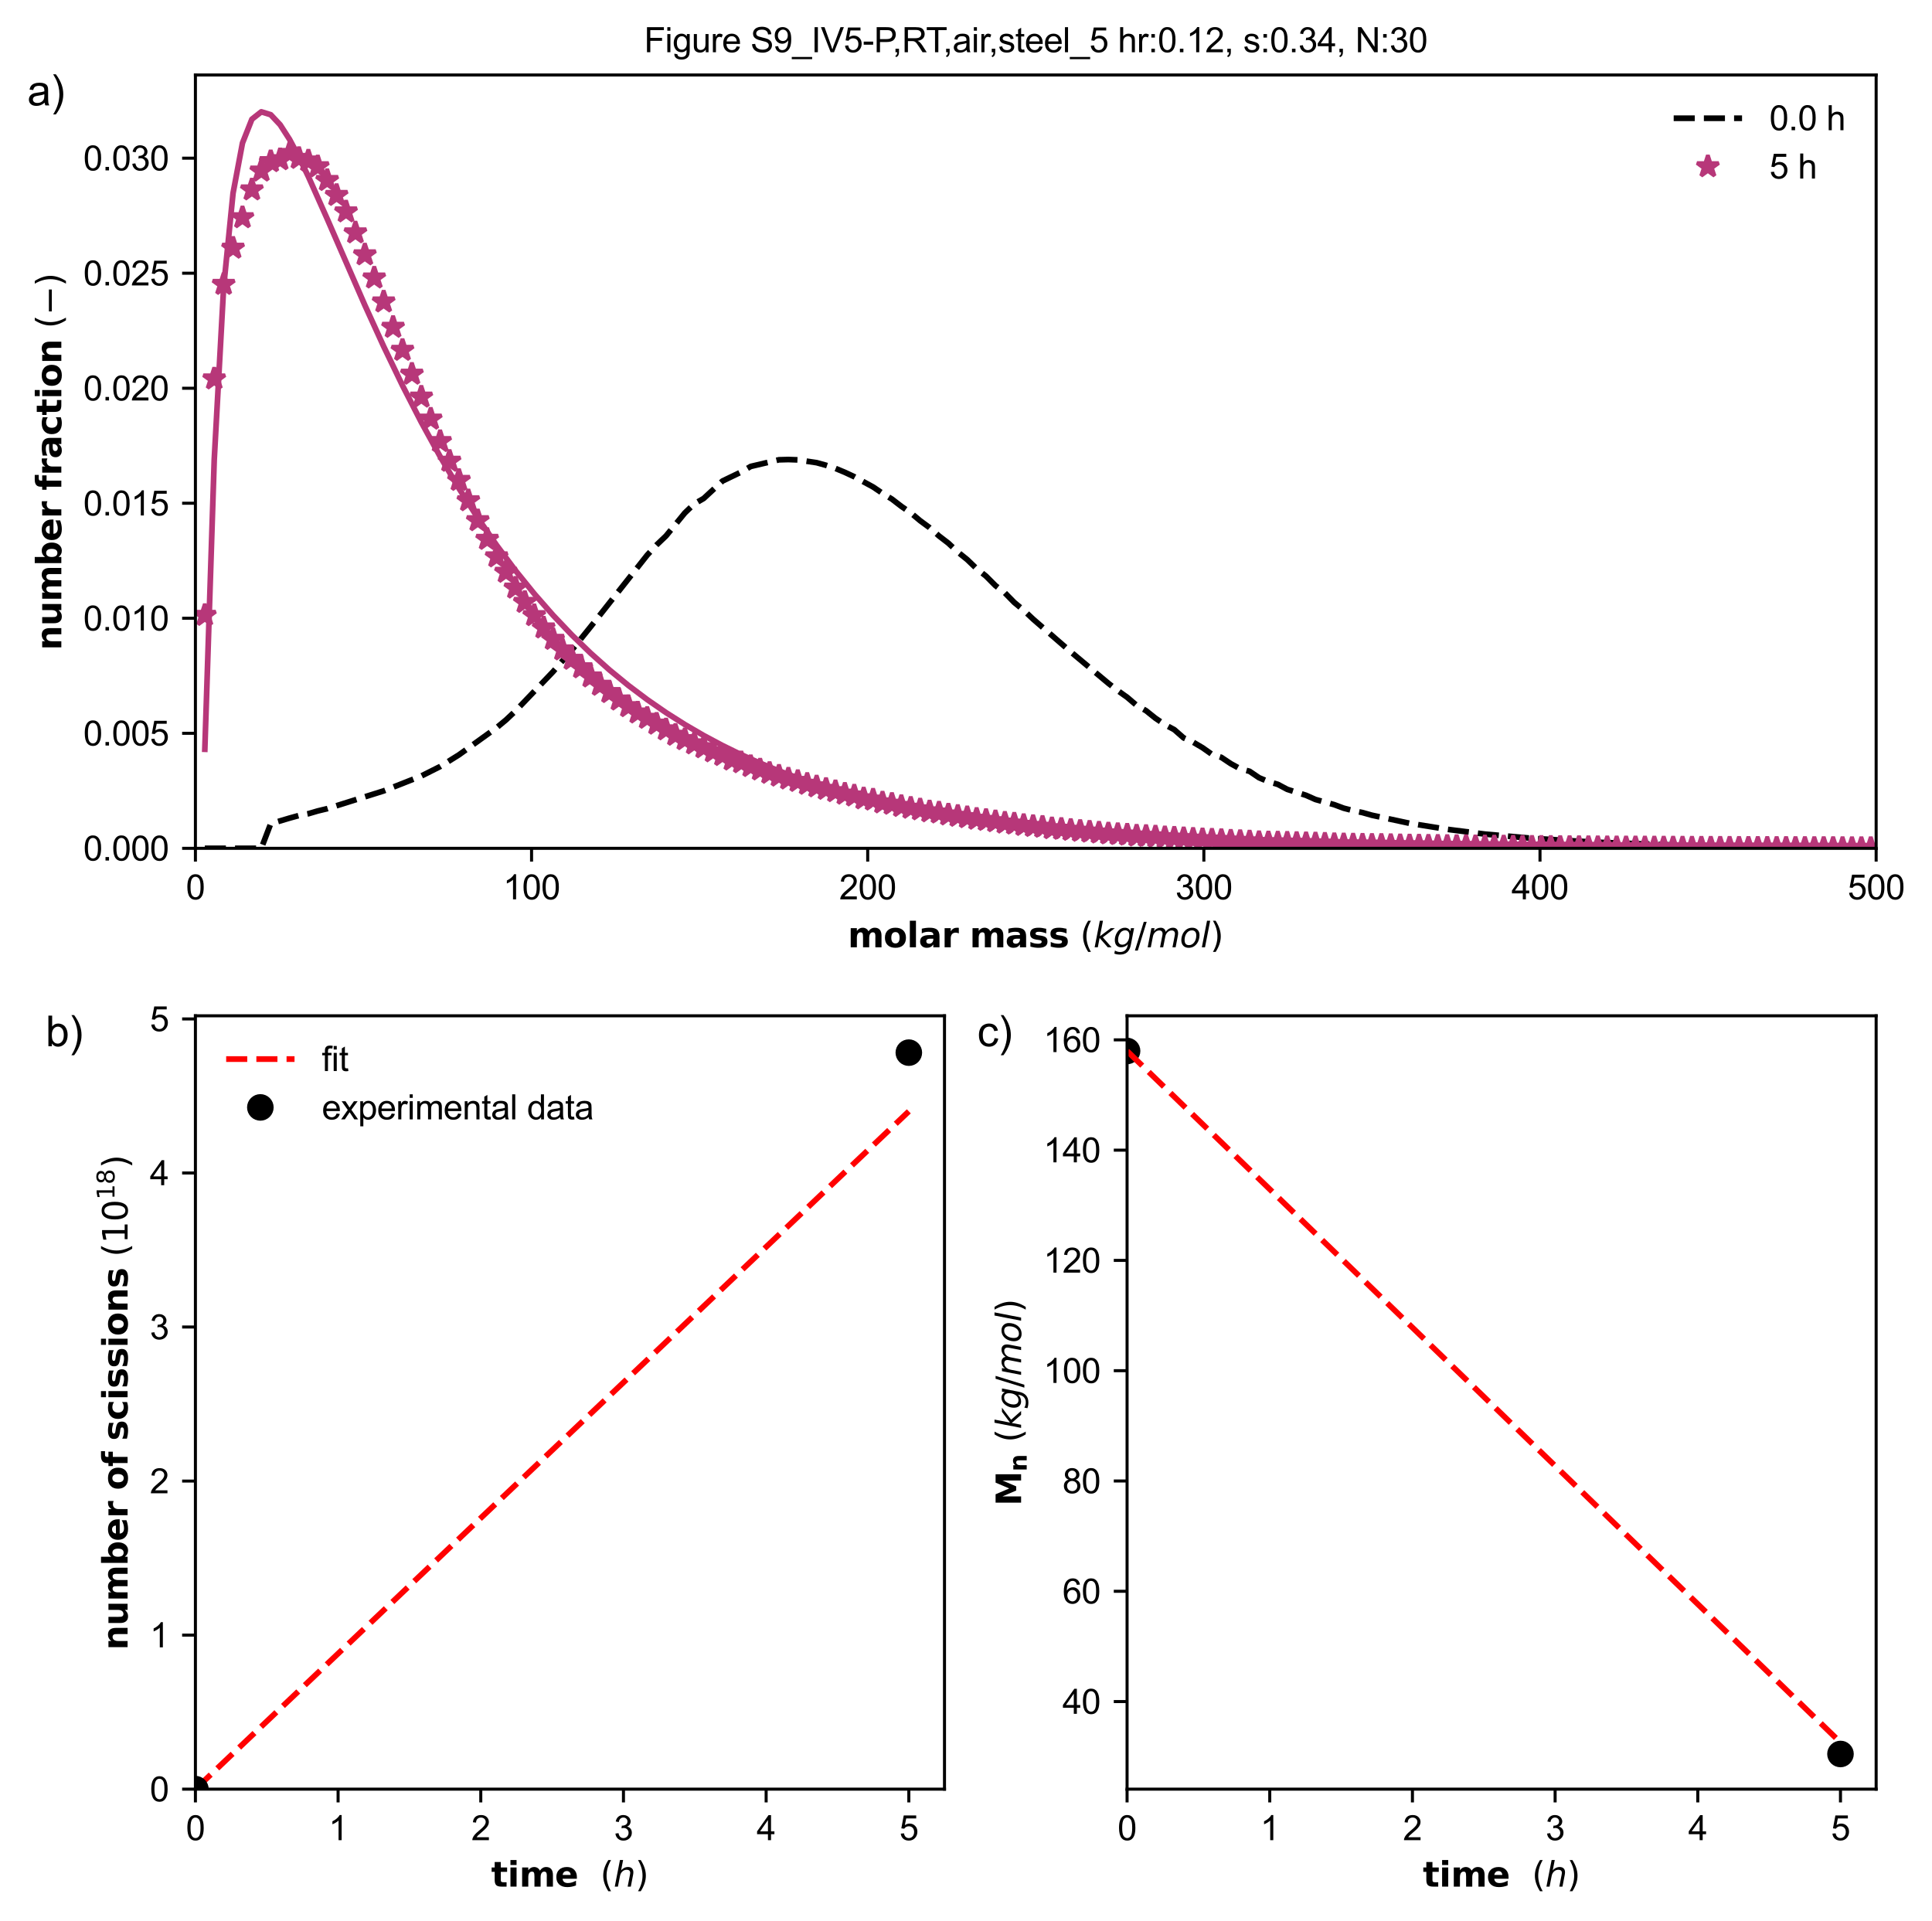<?xml version="1.0" encoding="utf-8" standalone="no"?>
<!DOCTYPE svg PUBLIC "-//W3C//DTD SVG 1.1//EN"
  "http://www.w3.org/Graphics/SVG/1.1/DTD/svg11.dtd">
<svg xmlns:xlink="http://www.w3.org/1999/xlink" width="508.767pt" height="505.852pt" viewBox="0 0 508.767 505.852" xmlns="http://www.w3.org/2000/svg" version="1.1">
 <defs>
  <style type="text/css">*{stroke-linejoin: round; stroke-linecap: butt}</style>
 </defs>
 <g id="figure_1">
  <g id="patch_1">
   <path d="M 0 505.852 
L 508.767 505.852 
L 508.767 0 
L 0 0 
L 0 505.852 
z
" style="fill: none"/>
  </g>
  <g id="axes_1">
   <g id="patch_2">
    <path d="M 51.46 223.415 
L 494.06 223.415 
L 494.06 19.752 
L 51.46 19.752 
L 51.46 223.415 
z
" style="fill: none"/>
   </g>
   <g id="matplotlib.axis_1">
    <g id="xtick_1">
     <g id="line2d_1">
      <defs>
       <path id="m6cb82d52da" d="M 0 0 
L 0 3.5 
" style="stroke: #000000; stroke-width: 0.8"/>
      </defs>
      <g>
       <use xlink:href="#m6cb82d52da" x="51.46" y="223.415" style="stroke: #000000; stroke-width: 0.8"/>
      </g>
     </g>
     <g id="text_1">
      <!-- 0 -->
      <g transform="translate(48.958 236.857) scale(0.09 -0.09)">
       <defs>
        <path id="ArialMT-30" d="M 266 2259 
Q 266 3072 433 3567 
Q 600 4063 929 4331 
Q 1259 4600 1759 4600 
Q 2128 4600 2406 4451 
Q 2684 4303 2865 4023 
Q 3047 3744 3150 3342 
Q 3253 2941 3253 2259 
Q 3253 1453 3087 958 
Q 2922 463 2592 192 
Q 2263 -78 1759 -78 
Q 1097 -78 719 397 
Q 266 969 266 2259 
z
M 844 2259 
Q 844 1131 1108 757 
Q 1372 384 1759 384 
Q 2147 384 2411 759 
Q 2675 1134 2675 2259 
Q 2675 3391 2411 3762 
Q 2147 4134 1753 4134 
Q 1366 4134 1134 3806 
Q 844 3388 844 2259 
z
" transform="scale(0.016)"/>
       </defs>
       <use xlink:href="#ArialMT-30"/>
      </g>
     </g>
    </g>
    <g id="xtick_2">
     <g id="line2d_2">
      <g>
       <use xlink:href="#m6cb82d52da" x="139.98" y="223.415" style="stroke: #000000; stroke-width: 0.8"/>
      </g>
     </g>
     <g id="text_2">
      <!-- 100 -->
      <g transform="translate(132.473 236.857) scale(0.09 -0.09)">
       <defs>
        <path id="ArialMT-31" d="M 2384 0 
L 1822 0 
L 1822 3584 
Q 1619 3391 1289 3197 
Q 959 3003 697 2906 
L 697 3450 
Q 1169 3672 1522 3987 
Q 1875 4303 2022 4600 
L 2384 4600 
L 2384 0 
z
" transform="scale(0.016)"/>
       </defs>
       <use xlink:href="#ArialMT-31"/>
       <use xlink:href="#ArialMT-30" x="55.615"/>
       <use xlink:href="#ArialMT-30" x="111.23"/>
      </g>
     </g>
    </g>
    <g id="xtick_3">
     <g id="line2d_3">
      <g>
       <use xlink:href="#m6cb82d52da" x="228.5" y="223.415" style="stroke: #000000; stroke-width: 0.8"/>
      </g>
     </g>
     <g id="text_3">
      <!-- 200 -->
      <g transform="translate(220.993 236.857) scale(0.09 -0.09)">
       <defs>
        <path id="ArialMT-32" d="M 3222 541 
L 3222 0 
L 194 0 
Q 188 203 259 391 
Q 375 700 629 1000 
Q 884 1300 1366 1694 
Q 2113 2306 2375 2664 
Q 2638 3022 2638 3341 
Q 2638 3675 2398 3904 
Q 2159 4134 1775 4134 
Q 1369 4134 1125 3890 
Q 881 3647 878 3216 
L 300 3275 
Q 359 3922 746 4261 
Q 1134 4600 1788 4600 
Q 2447 4600 2831 4234 
Q 3216 3869 3216 3328 
Q 3216 3053 3103 2787 
Q 2991 2522 2730 2228 
Q 2469 1934 1863 1422 
Q 1356 997 1212 845 
Q 1069 694 975 541 
L 3222 541 
z
" transform="scale(0.016)"/>
       </defs>
       <use xlink:href="#ArialMT-32"/>
       <use xlink:href="#ArialMT-30" x="55.615"/>
       <use xlink:href="#ArialMT-30" x="111.23"/>
      </g>
     </g>
    </g>
    <g id="xtick_4">
     <g id="line2d_4">
      <g>
       <use xlink:href="#m6cb82d52da" x="317.02" y="223.415" style="stroke: #000000; stroke-width: 0.8"/>
      </g>
     </g>
     <g id="text_4">
      <!-- 300 -->
      <g transform="translate(309.513 236.857) scale(0.09 -0.09)">
       <defs>
        <path id="ArialMT-33" d="M 269 1209 
L 831 1284 
Q 928 806 1161 595 
Q 1394 384 1728 384 
Q 2125 384 2398 659 
Q 2672 934 2672 1341 
Q 2672 1728 2419 1979 
Q 2166 2231 1775 2231 
Q 1616 2231 1378 2169 
L 1441 2663 
Q 1497 2656 1531 2656 
Q 1891 2656 2178 2843 
Q 2466 3031 2466 3422 
Q 2466 3731 2256 3934 
Q 2047 4138 1716 4138 
Q 1388 4138 1169 3931 
Q 950 3725 888 3313 
L 325 3413 
Q 428 3978 793 4289 
Q 1159 4600 1703 4600 
Q 2078 4600 2393 4439 
Q 2709 4278 2876 4000 
Q 3044 3722 3044 3409 
Q 3044 3113 2884 2869 
Q 2725 2625 2413 2481 
Q 2819 2388 3044 2092 
Q 3269 1797 3269 1353 
Q 3269 753 2831 336 
Q 2394 -81 1725 -81 
Q 1122 -81 723 278 
Q 325 638 269 1209 
z
" transform="scale(0.016)"/>
       </defs>
       <use xlink:href="#ArialMT-33"/>
       <use xlink:href="#ArialMT-30" x="55.615"/>
       <use xlink:href="#ArialMT-30" x="111.23"/>
      </g>
     </g>
    </g>
    <g id="xtick_5">
     <g id="line2d_5">
      <g>
       <use xlink:href="#m6cb82d52da" x="405.54" y="223.415" style="stroke: #000000; stroke-width: 0.8"/>
      </g>
     </g>
     <g id="text_5">
      <!-- 400 -->
      <g transform="translate(398.033 236.857) scale(0.09 -0.09)">
       <defs>
        <path id="ArialMT-34" d="M 2069 0 
L 2069 1097 
L 81 1097 
L 81 1613 
L 2172 4581 
L 2631 4581 
L 2631 1613 
L 3250 1613 
L 3250 1097 
L 2631 1097 
L 2631 0 
L 2069 0 
z
M 2069 1613 
L 2069 3678 
L 634 1613 
L 2069 1613 
z
" transform="scale(0.016)"/>
       </defs>
       <use xlink:href="#ArialMT-34"/>
       <use xlink:href="#ArialMT-30" x="55.615"/>
       <use xlink:href="#ArialMT-30" x="111.23"/>
      </g>
     </g>
    </g>
    <g id="xtick_6">
     <g id="line2d_6">
      <g>
       <use xlink:href="#m6cb82d52da" x="494.06" y="223.415" style="stroke: #000000; stroke-width: 0.8"/>
      </g>
     </g>
     <g id="text_6">
      <!-- 500 -->
      <g transform="translate(486.553 236.857) scale(0.09 -0.09)">
       <defs>
        <path id="ArialMT-35" d="M 266 1200 
L 856 1250 
Q 922 819 1161 601 
Q 1400 384 1738 384 
Q 2144 384 2425 690 
Q 2706 997 2706 1503 
Q 2706 1984 2436 2262 
Q 2166 2541 1728 2541 
Q 1456 2541 1237 2417 
Q 1019 2294 894 2097 
L 366 2166 
L 809 4519 
L 3088 4519 
L 3088 3981 
L 1259 3981 
L 1013 2750 
Q 1425 3038 1878 3038 
Q 2478 3038 2890 2622 
Q 3303 2206 3303 1553 
Q 3303 931 2941 478 
Q 2500 -78 1738 -78 
Q 1113 -78 717 272 
Q 322 622 266 1200 
z
" transform="scale(0.016)"/>
       </defs>
       <use xlink:href="#ArialMT-35"/>
       <use xlink:href="#ArialMT-30" x="55.615"/>
       <use xlink:href="#ArialMT-30" x="111.23"/>
      </g>
     </g>
    </g>
    <g id="text_7">
     <!-- $\bf{molar\ mass}\ \it{(kg/mol)}$ -->
     <g transform="translate(223.26 249.486) scale(0.09 -0.09)">
      <defs>
       <path id="DejaVuSans-Bold-6d" d="M 3781 2919 
Q 3994 3244 4286 3414 
Q 4578 3584 4928 3584 
Q 5531 3584 5847 3212 
Q 6163 2841 6163 2131 
L 6163 0 
L 5038 0 
L 5038 1825 
Q 5041 1866 5042 1909 
Q 5044 1953 5044 2034 
Q 5044 2406 4934 2573 
Q 4825 2741 4581 2741 
Q 4263 2741 4089 2478 
Q 3916 2216 3909 1719 
L 3909 0 
L 2784 0 
L 2784 1825 
Q 2784 2406 2684 2573 
Q 2584 2741 2328 2741 
Q 2006 2741 1831 2477 
Q 1656 2213 1656 1722 
L 1656 0 
L 531 0 
L 531 3500 
L 1656 3500 
L 1656 2988 
Q 1863 3284 2130 3434 
Q 2397 3584 2719 3584 
Q 3081 3584 3359 3409 
Q 3638 3234 3781 2919 
z
" transform="scale(0.016)"/>
       <path id="DejaVuSans-Bold-6f" d="M 2203 2784 
Q 1831 2784 1636 2517 
Q 1441 2250 1441 1747 
Q 1441 1244 1636 976 
Q 1831 709 2203 709 
Q 2569 709 2762 976 
Q 2956 1244 2956 1747 
Q 2956 2250 2762 2517 
Q 2569 2784 2203 2784 
z
M 2203 3584 
Q 3106 3584 3614 3096 
Q 4122 2609 4122 1747 
Q 4122 884 3614 396 
Q 3106 -91 2203 -91 
Q 1297 -91 786 396 
Q 275 884 275 1747 
Q 275 2609 786 3096 
Q 1297 3584 2203 3584 
z
" transform="scale(0.016)"/>
       <path id="DejaVuSans-Bold-6c" d="M 538 4863 
L 1656 4863 
L 1656 0 
L 538 0 
L 538 4863 
z
" transform="scale(0.016)"/>
       <path id="DejaVuSans-Bold-61" d="M 2106 1575 
Q 1756 1575 1579 1456 
Q 1403 1338 1403 1106 
Q 1403 894 1545 773 
Q 1688 653 1941 653 
Q 2256 653 2472 879 
Q 2688 1106 2688 1447 
L 2688 1575 
L 2106 1575 
z
M 3816 1997 
L 3816 0 
L 2688 0 
L 2688 519 
Q 2463 200 2181 54 
Q 1900 -91 1497 -91 
Q 953 -91 614 226 
Q 275 544 275 1050 
Q 275 1666 698 1953 
Q 1122 2241 2028 2241 
L 2688 2241 
L 2688 2328 
Q 2688 2594 2478 2717 
Q 2269 2841 1825 2841 
Q 1466 2841 1156 2769 
Q 847 2697 581 2553 
L 581 3406 
Q 941 3494 1303 3539 
Q 1666 3584 2028 3584 
Q 2975 3584 3395 3211 
Q 3816 2838 3816 1997 
z
" transform="scale(0.016)"/>
       <path id="DejaVuSans-Bold-72" d="M 3138 2547 
Q 2991 2616 2845 2648 
Q 2700 2681 2553 2681 
Q 2122 2681 1889 2404 
Q 1656 2128 1656 1613 
L 1656 0 
L 538 0 
L 538 3500 
L 1656 3500 
L 1656 2925 
Q 1872 3269 2151 3426 
Q 2431 3584 2822 3584 
Q 2878 3584 2943 3579 
Q 3009 3575 3134 3559 
L 3138 2547 
z
" transform="scale(0.016)"/>
       <path id="DejaVuSans-Bold-73" d="M 3272 3391 
L 3272 2541 
Q 2913 2691 2578 2766 
Q 2244 2841 1947 2841 
Q 1628 2841 1473 2761 
Q 1319 2681 1319 2516 
Q 1319 2381 1436 2309 
Q 1553 2238 1856 2203 
L 2053 2175 
Q 2913 2066 3209 1816 
Q 3506 1566 3506 1031 
Q 3506 472 3093 190 
Q 2681 -91 1863 -91 
Q 1516 -91 1145 -36 
Q 775 19 384 128 
L 384 978 
Q 719 816 1070 734 
Q 1422 653 1784 653 
Q 2113 653 2278 743 
Q 2444 834 2444 1013 
Q 2444 1163 2330 1236 
Q 2216 1309 1875 1350 
L 1678 1375 
Q 931 1469 631 1722 
Q 331 1975 331 2491 
Q 331 3047 712 3315 
Q 1094 3584 1881 3584 
Q 2191 3584 2531 3537 
Q 2872 3491 3272 3391 
z
" transform="scale(0.016)"/>
       <path id="DejaVuSans-28" d="M 1984 4856 
Q 1566 4138 1362 3434 
Q 1159 2731 1159 2009 
Q 1159 1288 1364 580 
Q 1569 -128 1984 -844 
L 1484 -844 
Q 1016 -109 783 600 
Q 550 1309 550 2009 
Q 550 2706 781 3412 
Q 1013 4119 1484 4856 
L 1984 4856 
z
" transform="scale(0.016)"/>
       <path id="DejaVuSans-Oblique-6b" d="M 1172 4863 
L 1747 4863 
L 1197 2028 
L 3169 3500 
L 3916 3500 
L 1716 1825 
L 3322 0 
L 2625 0 
L 1131 1709 
L 800 0 
L 225 0 
L 1172 4863 
z
" transform="scale(0.016)"/>
       <path id="DejaVuSans-Oblique-67" d="M 3816 3500 
L 3219 434 
Q 3047 -456 2561 -893 
Q 2075 -1331 1253 -1331 
Q 950 -1331 690 -1286 
Q 431 -1241 206 -1147 
L 313 -588 
Q 525 -725 762 -790 
Q 1000 -856 1269 -856 
Q 1816 -856 2167 -557 
Q 2519 -259 2631 300 
L 2681 563 
Q 2441 288 2122 144 
Q 1803 0 1434 0 
Q 903 0 598 351 
Q 294 703 294 1319 
Q 294 1803 478 2267 
Q 663 2731 997 3091 
Q 1219 3328 1514 3456 
Q 1809 3584 2131 3584 
Q 2484 3584 2746 3420 
Q 3009 3256 3138 2956 
L 3238 3500 
L 3816 3500 
z
M 2950 2216 
Q 2950 2641 2750 2872 
Q 2550 3103 2181 3103 
Q 1953 3103 1747 3012 
Q 1541 2922 1394 2759 
Q 1156 2491 1023 2127 
Q 891 1763 891 1375 
Q 891 944 1092 712 
Q 1294 481 1672 481 
Q 2219 481 2584 976 
Q 2950 1472 2950 2216 
z
" transform="scale(0.016)"/>
       <path id="DejaVuSans-2f" d="M 1625 4666 
L 2156 4666 
L 531 -594 
L 0 -594 
L 1625 4666 
z
" transform="scale(0.016)"/>
       <path id="DejaVuSans-Oblique-6d" d="M 5747 2113 
L 5338 0 
L 4763 0 
L 5166 2094 
Q 5191 2228 5203 2325 
Q 5216 2422 5216 2491 
Q 5216 2772 5059 2928 
Q 4903 3084 4622 3084 
Q 4203 3084 3875 2770 
Q 3547 2456 3450 1953 
L 3066 0 
L 2491 0 
L 2900 2094 
Q 2925 2209 2937 2307 
Q 2950 2406 2950 2484 
Q 2950 2769 2794 2926 
Q 2638 3084 2363 3084 
Q 1938 3084 1609 2770 
Q 1281 2456 1184 1953 
L 800 0 
L 225 0 
L 909 3500 
L 1484 3500 
L 1375 2956 
Q 1609 3263 1923 3423 
Q 2238 3584 2597 3584 
Q 2978 3584 3223 3384 
Q 3469 3184 3519 2828 
Q 3781 3197 4126 3390 
Q 4472 3584 4856 3584 
Q 5306 3584 5551 3325 
Q 5797 3066 5797 2591 
Q 5797 2488 5784 2364 
Q 5772 2241 5747 2113 
z
" transform="scale(0.016)"/>
       <path id="DejaVuSans-Oblique-6f" d="M 1625 -91 
Q 1009 -91 651 289 
Q 294 669 294 1325 
Q 294 1706 417 2101 
Q 541 2497 738 2766 
Q 1047 3184 1428 3384 
Q 1809 3584 2291 3584 
Q 2888 3584 3255 3212 
Q 3622 2841 3622 2241 
Q 3622 1825 3500 1412 
Q 3378 1000 3181 728 
Q 2875 309 2494 109 
Q 2113 -91 1625 -91 
z
M 891 1344 
Q 891 869 1089 633 
Q 1288 397 1691 397 
Q 2269 397 2648 901 
Q 3028 1406 3028 2181 
Q 3028 2634 2825 2865 
Q 2622 3097 2228 3097 
Q 1903 3097 1650 2945 
Q 1397 2794 1197 2484 
Q 1050 2253 970 1956 
Q 891 1659 891 1344 
z
" transform="scale(0.016)"/>
       <path id="DejaVuSans-Oblique-6c" d="M 1172 4863 
L 1747 4863 
L 800 0 
L 225 0 
L 1172 4863 
z
" transform="scale(0.016)"/>
       <path id="DejaVuSans-29" d="M 513 4856 
L 1013 4856 
Q 1481 4119 1714 3412 
Q 1947 2706 1947 2009 
Q 1947 1309 1714 600 
Q 1481 -109 1013 -844 
L 513 -844 
Q 928 -128 1133 580 
Q 1338 1288 1338 2009 
Q 1338 2731 1133 3434 
Q 928 4138 513 4856 
z
" transform="scale(0.016)"/>
      </defs>
      <use xlink:href="#DejaVuSans-Bold-6d" transform="translate(0 0.016)"/>
      <use xlink:href="#DejaVuSans-Bold-6f" transform="translate(104.199 0.016)"/>
      <use xlink:href="#DejaVuSans-Bold-6c" transform="translate(172.9 0.016)"/>
      <use xlink:href="#DejaVuSans-Bold-61" transform="translate(207.178 0.016)"/>
      <use xlink:href="#DejaVuSans-Bold-72" transform="translate(274.658 0.016)"/>
      <use xlink:href="#DejaVuSans-Bold-6d" transform="translate(356.445 0.016)"/>
      <use xlink:href="#DejaVuSans-Bold-61" transform="translate(460.644 0.016)"/>
      <use xlink:href="#DejaVuSans-Bold-73" transform="translate(528.125 0.016)"/>
      <use xlink:href="#DejaVuSans-Bold-73" transform="translate(587.646 0.016)"/>
      <use xlink:href="#DejaVuSans-28" transform="translate(679.638 0.016)"/>
      <use xlink:href="#DejaVuSans-Oblique-6b" transform="translate(718.652 0.016)"/>
      <use xlink:href="#DejaVuSans-Oblique-67" transform="translate(776.562 0.016)"/>
      <use xlink:href="#DejaVuSans-2f" transform="translate(840.038 0.016)"/>
      <use xlink:href="#DejaVuSans-Oblique-6d" transform="translate(873.73 0.016)"/>
      <use xlink:href="#DejaVuSans-Oblique-6f" transform="translate(971.142 0.016)"/>
      <use xlink:href="#DejaVuSans-Oblique-6c" transform="translate(1032.324 0.016)"/>
      <use xlink:href="#DejaVuSans-29" transform="translate(1060.107 0.016)"/>
     </g>
    </g>
   </g>
   <g id="matplotlib.axis_2">
    <g id="ytick_1">
     <g id="line2d_7">
      <defs>
       <path id="m7248dd0301" d="M 0 0 
L -3.5 0 
" style="stroke: #000000; stroke-width: 0.8"/>
      </defs>
      <g>
       <use xlink:href="#m7248dd0301" x="51.46" y="223.415" style="stroke: #000000; stroke-width: 0.8"/>
      </g>
     </g>
     <g id="text_8">
      <!-- 0.000 -->
      <g transform="translate(21.94 226.636) scale(0.09 -0.09)">
       <defs>
        <path id="ArialMT-2e" d="M 581 0 
L 581 641 
L 1222 641 
L 1222 0 
L 581 0 
z
" transform="scale(0.016)"/>
       </defs>
       <use xlink:href="#ArialMT-30"/>
       <use xlink:href="#ArialMT-2e" x="55.615"/>
       <use xlink:href="#ArialMT-30" x="83.398"/>
       <use xlink:href="#ArialMT-30" x="139.014"/>
       <use xlink:href="#ArialMT-30" x="194.629"/>
      </g>
     </g>
    </g>
    <g id="ytick_2">
     <g id="line2d_8">
      <g>
       <use xlink:href="#m7248dd0301" x="51.46" y="193.122" style="stroke: #000000; stroke-width: 0.8"/>
      </g>
     </g>
     <g id="text_9">
      <!-- 0.005 -->
      <g transform="translate(21.94 196.343) scale(0.09 -0.09)">
       <use xlink:href="#ArialMT-30"/>
       <use xlink:href="#ArialMT-2e" x="55.615"/>
       <use xlink:href="#ArialMT-30" x="83.398"/>
       <use xlink:href="#ArialMT-30" x="139.014"/>
       <use xlink:href="#ArialMT-35" x="194.629"/>
      </g>
     </g>
    </g>
    <g id="ytick_3">
     <g id="line2d_9">
      <g>
       <use xlink:href="#m7248dd0301" x="51.46" y="162.829" style="stroke: #000000; stroke-width: 0.8"/>
      </g>
     </g>
     <g id="text_10">
      <!-- 0.010 -->
      <g transform="translate(21.94 166.05) scale(0.09 -0.09)">
       <use xlink:href="#ArialMT-30"/>
       <use xlink:href="#ArialMT-2e" x="55.615"/>
       <use xlink:href="#ArialMT-30" x="83.398"/>
       <use xlink:href="#ArialMT-31" x="139.014"/>
       <use xlink:href="#ArialMT-30" x="194.629"/>
      </g>
     </g>
    </g>
    <g id="ytick_4">
     <g id="line2d_10">
      <g>
       <use xlink:href="#m7248dd0301" x="51.46" y="132.536" style="stroke: #000000; stroke-width: 0.8"/>
      </g>
     </g>
     <g id="text_11">
      <!-- 0.015 -->
      <g transform="translate(21.94 135.757) scale(0.09 -0.09)">
       <use xlink:href="#ArialMT-30"/>
       <use xlink:href="#ArialMT-2e" x="55.615"/>
       <use xlink:href="#ArialMT-30" x="83.398"/>
       <use xlink:href="#ArialMT-31" x="139.014"/>
       <use xlink:href="#ArialMT-35" x="194.629"/>
      </g>
     </g>
    </g>
    <g id="ytick_5">
     <g id="line2d_11">
      <g>
       <use xlink:href="#m7248dd0301" x="51.46" y="102.243" style="stroke: #000000; stroke-width: 0.8"/>
      </g>
     </g>
     <g id="text_12">
      <!-- 0.020 -->
      <g transform="translate(21.94 105.464) scale(0.09 -0.09)">
       <use xlink:href="#ArialMT-30"/>
       <use xlink:href="#ArialMT-2e" x="55.615"/>
       <use xlink:href="#ArialMT-30" x="83.398"/>
       <use xlink:href="#ArialMT-32" x="139.014"/>
       <use xlink:href="#ArialMT-30" x="194.629"/>
      </g>
     </g>
    </g>
    <g id="ytick_6">
     <g id="line2d_12">
      <g>
       <use xlink:href="#m7248dd0301" x="51.46" y="71.95" style="stroke: #000000; stroke-width: 0.8"/>
      </g>
     </g>
     <g id="text_13">
      <!-- 0.025 -->
      <g transform="translate(21.94 75.171) scale(0.09 -0.09)">
       <use xlink:href="#ArialMT-30"/>
       <use xlink:href="#ArialMT-2e" x="55.615"/>
       <use xlink:href="#ArialMT-30" x="83.398"/>
       <use xlink:href="#ArialMT-32" x="139.014"/>
       <use xlink:href="#ArialMT-35" x="194.629"/>
      </g>
     </g>
    </g>
    <g id="ytick_7">
     <g id="line2d_13">
      <g>
       <use xlink:href="#m7248dd0301" x="51.46" y="41.657" style="stroke: #000000; stroke-width: 0.8"/>
      </g>
     </g>
     <g id="text_14">
      <!-- 0.030 -->
      <g transform="translate(21.94 44.878) scale(0.09 -0.09)">
       <use xlink:href="#ArialMT-30"/>
       <use xlink:href="#ArialMT-2e" x="55.615"/>
       <use xlink:href="#ArialMT-30" x="83.398"/>
       <use xlink:href="#ArialMT-33" x="139.014"/>
       <use xlink:href="#ArialMT-30" x="194.629"/>
      </g>
     </g>
    </g>
    <g id="text_15">
     <!-- $\bf{number\ fraction}\ \it{(-)}$ -->
     <g transform="translate(16.152 171.263) rotate(-90) scale(0.09 -0.09)">
      <defs>
       <path id="DejaVuSans-Bold-6e" d="M 4056 2131 
L 4056 0 
L 2931 0 
L 2931 347 
L 2931 1631 
Q 2931 2084 2911 2256 
Q 2891 2428 2841 2509 
Q 2775 2619 2662 2680 
Q 2550 2741 2406 2741 
Q 2056 2741 1856 2470 
Q 1656 2200 1656 1722 
L 1656 0 
L 538 0 
L 538 3500 
L 1656 3500 
L 1656 2988 
Q 1909 3294 2193 3439 
Q 2478 3584 2822 3584 
Q 3428 3584 3742 3212 
Q 4056 2841 4056 2131 
z
" transform="scale(0.016)"/>
       <path id="DejaVuSans-Bold-75" d="M 500 1363 
L 500 3500 
L 1625 3500 
L 1625 3150 
Q 1625 2866 1622 2436 
Q 1619 2006 1619 1863 
Q 1619 1441 1641 1255 
Q 1663 1069 1716 984 
Q 1784 875 1895 815 
Q 2006 756 2150 756 
Q 2500 756 2700 1025 
Q 2900 1294 2900 1772 
L 2900 3500 
L 4019 3500 
L 4019 0 
L 2900 0 
L 2900 506 
Q 2647 200 2364 54 
Q 2081 -91 1741 -91 
Q 1134 -91 817 281 
Q 500 653 500 1363 
z
" transform="scale(0.016)"/>
       <path id="DejaVuSans-Bold-62" d="M 2400 722 
Q 2759 722 2948 984 
Q 3138 1247 3138 1747 
Q 3138 2247 2948 2509 
Q 2759 2772 2400 2772 
Q 2041 2772 1848 2508 
Q 1656 2244 1656 1747 
Q 1656 1250 1848 986 
Q 2041 722 2400 722 
z
M 1656 2988 
Q 1888 3294 2169 3439 
Q 2450 3584 2816 3584 
Q 3463 3584 3878 3070 
Q 4294 2556 4294 1747 
Q 4294 938 3878 423 
Q 3463 -91 2816 -91 
Q 2450 -91 2169 54 
Q 1888 200 1656 506 
L 1656 0 
L 538 0 
L 538 4863 
L 1656 4863 
L 1656 2988 
z
" transform="scale(0.016)"/>
       <path id="DejaVuSans-Bold-65" d="M 4031 1759 
L 4031 1441 
L 1416 1441 
Q 1456 1047 1700 850 
Q 1944 653 2381 653 
Q 2734 653 3104 758 
Q 3475 863 3866 1075 
L 3866 213 
Q 3469 63 3072 -14 
Q 2675 -91 2278 -91 
Q 1328 -91 801 392 
Q 275 875 275 1747 
Q 275 2603 792 3093 
Q 1309 3584 2216 3584 
Q 3041 3584 3536 3087 
Q 4031 2591 4031 1759 
z
M 2881 2131 
Q 2881 2450 2695 2645 
Q 2509 2841 2209 2841 
Q 1884 2841 1681 2658 
Q 1478 2475 1428 2131 
L 2881 2131 
z
" transform="scale(0.016)"/>
       <path id="DejaVuSans-Bold-66" d="M 2841 4863 
L 2841 4128 
L 2222 4128 
Q 1984 4128 1890 4042 
Q 1797 3956 1797 3744 
L 1797 3500 
L 2753 3500 
L 2753 2700 
L 1797 2700 
L 1797 0 
L 678 0 
L 678 2700 
L 122 2700 
L 122 3500 
L 678 3500 
L 678 3744 
Q 678 4316 997 4589 
Q 1316 4863 1984 4863 
L 2841 4863 
z
" transform="scale(0.016)"/>
       <path id="DejaVuSans-Bold-63" d="M 3366 3391 
L 3366 2478 
Q 3138 2634 2908 2709 
Q 2678 2784 2431 2784 
Q 1963 2784 1702 2511 
Q 1441 2238 1441 1747 
Q 1441 1256 1702 982 
Q 1963 709 2431 709 
Q 2694 709 2930 787 
Q 3166 866 3366 1019 
L 3366 103 
Q 3103 6 2833 -42 
Q 2563 -91 2291 -91 
Q 1344 -91 809 395 
Q 275 881 275 1747 
Q 275 2613 809 3098 
Q 1344 3584 2291 3584 
Q 2566 3584 2833 3536 
Q 3100 3488 3366 3391 
z
" transform="scale(0.016)"/>
       <path id="DejaVuSans-Bold-74" d="M 1759 4494 
L 1759 3500 
L 2913 3500 
L 2913 2700 
L 1759 2700 
L 1759 1216 
Q 1759 972 1856 886 
Q 1953 800 2241 800 
L 2816 800 
L 2816 0 
L 1856 0 
Q 1194 0 917 276 
Q 641 553 641 1216 
L 641 2700 
L 84 2700 
L 84 3500 
L 641 3500 
L 641 4494 
L 1759 4494 
z
" transform="scale(0.016)"/>
       <path id="DejaVuSans-Bold-69" d="M 538 3500 
L 1656 3500 
L 1656 0 
L 538 0 
L 538 3500 
z
M 538 4863 
L 1656 4863 
L 1656 3950 
L 538 3950 
L 538 4863 
z
" transform="scale(0.016)"/>
       <path id="DejaVuSans-2212" d="M 678 2272 
L 4684 2272 
L 4684 1741 
L 678 1741 
L 678 2272 
z
" transform="scale(0.016)"/>
      </defs>
      <use xlink:href="#DejaVuSans-Bold-6e" transform="translate(0 0.016)"/>
      <use xlink:href="#DejaVuSans-Bold-75" transform="translate(71.191 0.016)"/>
      <use xlink:href="#DejaVuSans-Bold-6d" transform="translate(142.383 0.016)"/>
      <use xlink:href="#DejaVuSans-Bold-62" transform="translate(246.582 0.016)"/>
      <use xlink:href="#DejaVuSans-Bold-65" transform="translate(318.164 0.016)"/>
      <use xlink:href="#DejaVuSans-Bold-72" transform="translate(385.986 0.016)"/>
      <use xlink:href="#DejaVuSans-Bold-66" transform="translate(467.773 0.016)"/>
      <use xlink:href="#DejaVuSans-Bold-72" transform="translate(511.279 0.016)"/>
      <use xlink:href="#DejaVuSans-Bold-61" transform="translate(560.595 0.016)"/>
      <use xlink:href="#DejaVuSans-Bold-63" transform="translate(628.076 0.016)"/>
      <use xlink:href="#DejaVuSans-Bold-74" transform="translate(687.353 0.016)"/>
      <use xlink:href="#DejaVuSans-Bold-69" transform="translate(735.156 0.016)"/>
      <use xlink:href="#DejaVuSans-Bold-6f" transform="translate(769.433 0.016)"/>
      <use xlink:href="#DejaVuSans-Bold-6e" transform="translate(838.134 0.016)"/>
      <use xlink:href="#DejaVuSans-28" transform="translate(941.796 0.016)"/>
      <use xlink:href="#DejaVuSans-2212" transform="translate(980.81 0.016)"/>
      <use xlink:href="#DejaVuSans-29" transform="translate(1064.599 0.016)"/>
     </g>
    </g>
   </g>
   <g id="line2d_14">
    <path d="M 53.939 197.331 
L 56.417 121.047 
L 58.896 75.616 
L 61.374 50.86 
L 63.853 37.67 
L 66.331 31.398 
L 68.81 29.45 
L 71.288 30.21 
L 73.767 32.852 
L 76.246 36.702 
L 78.724 41.348 
L 81.203 46.507 
L 86.16 57.626 
L 96.074 80.367 
L 101.031 91.228 
L 105.988 101.526 
L 110.945 111.199 
L 115.903 120.228 
L 120.86 128.619 
L 125.817 136.397 
L 130.774 143.593 
L 135.731 150.241 
L 140.688 156.374 
L 145.645 162.032 
L 150.602 167.244 
L 155.56 172.043 
L 160.517 176.457 
L 165.474 180.517 
L 170.431 184.246 
L 175.388 187.675 
L 180.345 190.817 
L 185.302 193.705 
L 190.259 196.348 
L 195.216 198.775 
L 200.174 200.998 
L 205.131 203.033 
L 210.088 204.898 
L 217.524 207.403 
L 224.959 209.592 
L 232.395 211.505 
L 239.831 213.172 
L 247.266 214.625 
L 254.702 215.886 
L 264.616 217.312 
L 274.53 218.488 
L 284.445 219.455 
L 296.837 220.421 
L 309.23 221.168 
L 324.102 221.843 
L 341.452 222.397 
L 363.759 222.853 
L 391.023 223.161 
L 428.201 223.34 
L 492.644 223.415 
L 492.644 223.415 
" clip-path="url(#p92c78e2adc)" style="fill: none; stroke: #b73779; stroke-width: 1.5; stroke-linecap: square"/>
   </g>
   <g id="line2d_15">
    <path d="M 53.939 223.415 
L 68.81 223.415 
L 71.288 216.935 
L 76.246 215.458 
L 78.724 214.773 
L 81.203 214.302 
L 83.681 213.574 
L 86.16 212.977 
L 101.031 208.293 
L 110.945 204.374 
L 115.903 201.88 
L 120.86 198.792 
L 130.774 191.648 
L 133.252 189.597 
L 135.731 187.256 
L 145.645 176.892 
L 150.602 171.177 
L 155.56 165.028 
L 170.431 146.193 
L 172.909 143.508 
L 175.388 141.138 
L 180.345 135.079 
L 182.824 132.704 
L 185.302 131.277 
L 190.259 126.682 
L 195.216 124.291 
L 197.695 122.841 
L 205.131 121.092 
L 207.609 121.025 
L 210.088 121.114 
L 215.045 121.852 
L 217.524 122.537 
L 220.002 123.362 
L 222.481 124.392 
L 224.959 125.55 
L 229.916 128.247 
L 232.395 129.923 
L 234.873 131.441 
L 237.352 133.348 
L 239.831 135.059 
L 242.309 137.134 
L 244.788 138.957 
L 247.266 141.147 
L 249.745 143.057 
L 252.223 145.377 
L 254.702 147.374 
L 257.18 149.762 
L 259.659 151.737 
L 262.138 154.228 
L 264.616 156.14 
L 267.095 158.665 
L 269.573 160.712 
L 272.052 163.048 
L 281.966 171.663 
L 291.88 179.963 
L 294.359 181.889 
L 296.837 183.649 
L 299.316 185.768 
L 301.795 187.171 
L 304.273 189.152 
L 306.752 190.831 
L 309.23 192.167 
L 311.709 194.341 
L 314.187 195.454 
L 316.666 196.915 
L 319.144 198.66 
L 321.623 199.462 
L 324.102 201.116 
L 326.58 202.475 
L 329.059 203.13 
L 331.537 204.815 
L 334.016 205.862 
L 336.494 206.566 
L 338.973 207.884 
L 343.93 209.452 
L 346.409 210.555 
L 351.366 211.924 
L 353.844 212.848 
L 356.323 213.486 
L 358.801 214.004 
L 361.28 214.703 
L 366.237 215.763 
L 371.194 216.826 
L 381.108 218.41 
L 391.023 219.671 
L 403.416 220.776 
L 413.33 221.405 
L 420.765 221.823 
L 440.594 222.535 
L 457.944 222.963 
L 492.644 223.415 
L 492.644 223.415 
" clip-path="url(#p92c78e2adc)" style="fill: none; stroke-dasharray: 5.55,2.4; stroke-dashoffset: 0; stroke: #000000; stroke-width: 1.5"/>
   </g>
   <g id="line2d_16">
    <defs>
     <path id="m6674f75abd" d="M 0 -3 
L -0.674 -0.927 
L -2.853 -0.927 
L -1.09 0.354 
L -1.763 2.427 
L -0 1.146 
L 1.763 2.427 
L 1.09 0.354 
L 2.853 -0.927 
L 0.674 -0.927 
z
" style="stroke: #b73779; stroke-linejoin: bevel"/>
    </defs>
    <g clip-path="url(#p92c78e2adc)">
     <use xlink:href="#m6674f75abd" x="53.939" y="162.033" style="fill: #b73779; stroke: #b73779; stroke-linejoin: bevel"/>
     <use xlink:href="#m6674f75abd" x="56.417" y="99.762" style="fill: #b73779; stroke: #b73779; stroke-linejoin: bevel"/>
     <use xlink:href="#m6674f75abd" x="58.896" y="74.861" style="fill: #b73779; stroke: #b73779; stroke-linejoin: bevel"/>
     <use xlink:href="#m6674f75abd" x="61.374" y="65.335" style="fill: #b73779; stroke: #b73779; stroke-linejoin: bevel"/>
     <use xlink:href="#m6674f75abd" x="63.853" y="57.306" style="fill: #b73779; stroke: #b73779; stroke-linejoin: bevel"/>
     <use xlink:href="#m6674f75abd" x="66.331" y="49.978" style="fill: #b73779; stroke: #b73779; stroke-linejoin: bevel"/>
     <use xlink:href="#m6674f75abd" x="68.81" y="45.022" style="fill: #b73779; stroke: #b73779; stroke-linejoin: bevel"/>
     <use xlink:href="#m6674f75abd" x="71.288" y="42.536" style="fill: #b73779; stroke: #b73779; stroke-linejoin: bevel"/>
     <use xlink:href="#m6674f75abd" x="73.767" y="42.029" style="fill: #b73779; stroke: #b73779; stroke-linejoin: bevel"/>
     <use xlink:href="#m6674f75abd" x="76.246" y="40.379" style="fill: #b73779; stroke: #b73779; stroke-linejoin: bevel"/>
     <use xlink:href="#m6674f75abd" x="78.724" y="41.682" style="fill: #b73779; stroke: #b73779; stroke-linejoin: bevel"/>
     <use xlink:href="#m6674f75abd" x="81.203" y="42.358" style="fill: #b73779; stroke: #b73779; stroke-linejoin: bevel"/>
     <use xlink:href="#m6674f75abd" x="83.681" y="43.88" style="fill: #b73779; stroke: #b73779; stroke-linejoin: bevel"/>
     <use xlink:href="#m6674f75abd" x="86.16" y="47.496" style="fill: #b73779; stroke: #b73779; stroke-linejoin: bevel"/>
     <use xlink:href="#m6674f75abd" x="88.638" y="51.432" style="fill: #b73779; stroke: #b73779; stroke-linejoin: bevel"/>
     <use xlink:href="#m6674f75abd" x="91.117" y="55.773" style="fill: #b73779; stroke: #b73779; stroke-linejoin: bevel"/>
     <use xlink:href="#m6674f75abd" x="93.596" y="61.293" style="fill: #b73779; stroke: #b73779; stroke-linejoin: bevel"/>
     <use xlink:href="#m6674f75abd" x="96.074" y="67.08" style="fill: #b73779; stroke: #b73779; stroke-linejoin: bevel"/>
     <use xlink:href="#m6674f75abd" x="98.553" y="73.184" style="fill: #b73779; stroke: #b73779; stroke-linejoin: bevel"/>
     <use xlink:href="#m6674f75abd" x="101.031" y="79.492" style="fill: #b73779; stroke: #b73779; stroke-linejoin: bevel"/>
     <use xlink:href="#m6674f75abd" x="103.51" y="86.173" style="fill: #b73779; stroke: #b73779; stroke-linejoin: bevel"/>
     <use xlink:href="#m6674f75abd" x="105.988" y="92.232" style="fill: #b73779; stroke: #b73779; stroke-linejoin: bevel"/>
     <use xlink:href="#m6674f75abd" x="108.467" y="98.515" style="fill: #b73779; stroke: #b73779; stroke-linejoin: bevel"/>
     <use xlink:href="#m6674f75abd" x="110.945" y="104.556" style="fill: #b73779; stroke: #b73779; stroke-linejoin: bevel"/>
     <use xlink:href="#m6674f75abd" x="113.424" y="110.348" style="fill: #b73779; stroke: #b73779; stroke-linejoin: bevel"/>
     <use xlink:href="#m6674f75abd" x="115.903" y="116.256" style="fill: #b73779; stroke: #b73779; stroke-linejoin: bevel"/>
     <use xlink:href="#m6674f75abd" x="118.381" y="121.447" style="fill: #b73779; stroke: #b73779; stroke-linejoin: bevel"/>
     <use xlink:href="#m6674f75abd" x="120.86" y="126.483" style="fill: #b73779; stroke: #b73779; stroke-linejoin: bevel"/>
     <use xlink:href="#m6674f75abd" x="123.338" y="131.843" style="fill: #b73779; stroke: #b73779; stroke-linejoin: bevel"/>
     <use xlink:href="#m6674f75abd" x="125.817" y="137.098" style="fill: #b73779; stroke: #b73779; stroke-linejoin: bevel"/>
     <use xlink:href="#m6674f75abd" x="128.295" y="142.014" style="fill: #b73779; stroke: #b73779; stroke-linejoin: bevel"/>
     <use xlink:href="#m6674f75abd" x="130.774" y="146.625" style="fill: #b73779; stroke: #b73779; stroke-linejoin: bevel"/>
     <use xlink:href="#m6674f75abd" x="133.252" y="150.688" style="fill: #b73779; stroke: #b73779; stroke-linejoin: bevel"/>
     <use xlink:href="#m6674f75abd" x="135.731" y="154.85" style="fill: #b73779; stroke: #b73779; stroke-linejoin: bevel"/>
     <use xlink:href="#m6674f75abd" x="138.21" y="158.62" style="fill: #b73779; stroke: #b73779; stroke-linejoin: bevel"/>
     <use xlink:href="#m6674f75abd" x="140.688" y="162.099" style="fill: #b73779; stroke: #b73779; stroke-linejoin: bevel"/>
     <use xlink:href="#m6674f75abd" x="143.167" y="165.349" style="fill: #b73779; stroke: #b73779; stroke-linejoin: bevel"/>
     <use xlink:href="#m6674f75abd" x="145.645" y="168.348" style="fill: #b73779; stroke: #b73779; stroke-linejoin: bevel"/>
     <use xlink:href="#m6674f75abd" x="148.124" y="171.123" style="fill: #b73779; stroke: #b73779; stroke-linejoin: bevel"/>
     <use xlink:href="#m6674f75abd" x="150.602" y="173.601" style="fill: #b73779; stroke: #b73779; stroke-linejoin: bevel"/>
     <use xlink:href="#m6674f75abd" x="153.081" y="175.839" style="fill: #b73779; stroke: #b73779; stroke-linejoin: bevel"/>
     <use xlink:href="#m6674f75abd" x="155.56" y="178.25" style="fill: #b73779; stroke: #b73779; stroke-linejoin: bevel"/>
     <use xlink:href="#m6674f75abd" x="158.038" y="180.44" style="fill: #b73779; stroke: #b73779; stroke-linejoin: bevel"/>
     <use xlink:href="#m6674f75abd" x="160.517" y="182.358" style="fill: #b73779; stroke: #b73779; stroke-linejoin: bevel"/>
     <use xlink:href="#m6674f75abd" x="162.995" y="184.323" style="fill: #b73779; stroke: #b73779; stroke-linejoin: bevel"/>
     <use xlink:href="#m6674f75abd" x="165.474" y="186.07" style="fill: #b73779; stroke: #b73779; stroke-linejoin: bevel"/>
     <use xlink:href="#m6674f75abd" x="167.952" y="187.739" style="fill: #b73779; stroke: #b73779; stroke-linejoin: bevel"/>
     <use xlink:href="#m6674f75abd" x="170.431" y="189.137" style="fill: #b73779; stroke: #b73779; stroke-linejoin: bevel"/>
     <use xlink:href="#m6674f75abd" x="172.909" y="190.681" style="fill: #b73779; stroke: #b73779; stroke-linejoin: bevel"/>
     <use xlink:href="#m6674f75abd" x="175.388" y="192.175" style="fill: #b73779; stroke: #b73779; stroke-linejoin: bevel"/>
     <use xlink:href="#m6674f75abd" x="177.867" y="193.602" style="fill: #b73779; stroke: #b73779; stroke-linejoin: bevel"/>
     <use xlink:href="#m6674f75abd" x="180.345" y="194.762" style="fill: #b73779; stroke: #b73779; stroke-linejoin: bevel"/>
     <use xlink:href="#m6674f75abd" x="182.824" y="195.872" style="fill: #b73779; stroke: #b73779; stroke-linejoin: bevel"/>
     <use xlink:href="#m6674f75abd" x="185.302" y="196.89" style="fill: #b73779; stroke: #b73779; stroke-linejoin: bevel"/>
     <use xlink:href="#m6674f75abd" x="187.781" y="197.97" style="fill: #b73779; stroke: #b73779; stroke-linejoin: bevel"/>
     <use xlink:href="#m6674f75abd" x="190.259" y="198.929" style="fill: #b73779; stroke: #b73779; stroke-linejoin: bevel"/>
     <use xlink:href="#m6674f75abd" x="192.738" y="200.128" style="fill: #b73779; stroke: #b73779; stroke-linejoin: bevel"/>
     <use xlink:href="#m6674f75abd" x="195.216" y="200.839" style="fill: #b73779; stroke: #b73779; stroke-linejoin: bevel"/>
     <use xlink:href="#m6674f75abd" x="197.695" y="201.839" style="fill: #b73779; stroke: #b73779; stroke-linejoin: bevel"/>
     <use xlink:href="#m6674f75abd" x="200.174" y="202.739" style="fill: #b73779; stroke: #b73779; stroke-linejoin: bevel"/>
     <use xlink:href="#m6674f75abd" x="202.652" y="203.629" style="fill: #b73779; stroke: #b73779; stroke-linejoin: bevel"/>
     <use xlink:href="#m6674f75abd" x="205.131" y="204.365" style="fill: #b73779; stroke: #b73779; stroke-linejoin: bevel"/>
     <use xlink:href="#m6674f75abd" x="207.609" y="205.124" style="fill: #b73779; stroke: #b73779; stroke-linejoin: bevel"/>
     <use xlink:href="#m6674f75abd" x="210.088" y="205.76" style="fill: #b73779; stroke: #b73779; stroke-linejoin: bevel"/>
     <use xlink:href="#m6674f75abd" x="212.566" y="206.515" style="fill: #b73779; stroke: #b73779; stroke-linejoin: bevel"/>
     <use xlink:href="#m6674f75abd" x="215.045" y="207.189" style="fill: #b73779; stroke: #b73779; stroke-linejoin: bevel"/>
     <use xlink:href="#m6674f75abd" x="217.524" y="207.846" style="fill: #b73779; stroke: #b73779; stroke-linejoin: bevel"/>
     <use xlink:href="#m6674f75abd" x="220.002" y="208.457" style="fill: #b73779; stroke: #b73779; stroke-linejoin: bevel"/>
     <use xlink:href="#m6674f75abd" x="222.481" y="209.119" style="fill: #b73779; stroke: #b73779; stroke-linejoin: bevel"/>
     <use xlink:href="#m6674f75abd" x="224.959" y="209.594" style="fill: #b73779; stroke: #b73779; stroke-linejoin: bevel"/>
     <use xlink:href="#m6674f75abd" x="227.438" y="210.353" style="fill: #b73779; stroke: #b73779; stroke-linejoin: bevel"/>
     <use xlink:href="#m6674f75abd" x="229.916" y="210.67" style="fill: #b73779; stroke: #b73779; stroke-linejoin: bevel"/>
     <use xlink:href="#m6674f75abd" x="232.395" y="211.422" style="fill: #b73779; stroke: #b73779; stroke-linejoin: bevel"/>
     <use xlink:href="#m6674f75abd" x="234.873" y="211.773" style="fill: #b73779; stroke: #b73779; stroke-linejoin: bevel"/>
     <use xlink:href="#m6674f75abd" x="237.352" y="212.36" style="fill: #b73779; stroke: #b73779; stroke-linejoin: bevel"/>
     <use xlink:href="#m6674f75abd" x="239.831" y="212.827" style="fill: #b73779; stroke: #b73779; stroke-linejoin: bevel"/>
     <use xlink:href="#m6674f75abd" x="242.309" y="213.249" style="fill: #b73779; stroke: #b73779; stroke-linejoin: bevel"/>
     <use xlink:href="#m6674f75abd" x="244.788" y="213.773" style="fill: #b73779; stroke: #b73779; stroke-linejoin: bevel"/>
     <use xlink:href="#m6674f75abd" x="247.266" y="214.073" style="fill: #b73779; stroke: #b73779; stroke-linejoin: bevel"/>
     <use xlink:href="#m6674f75abd" x="249.745" y="214.593" style="fill: #b73779; stroke: #b73779; stroke-linejoin: bevel"/>
     <use xlink:href="#m6674f75abd" x="252.223" y="214.954" style="fill: #b73779; stroke: #b73779; stroke-linejoin: bevel"/>
     <use xlink:href="#m6674f75abd" x="254.702" y="215.309" style="fill: #b73779; stroke: #b73779; stroke-linejoin: bevel"/>
     <use xlink:href="#m6674f75abd" x="257.18" y="215.728" style="fill: #b73779; stroke: #b73779; stroke-linejoin: bevel"/>
     <use xlink:href="#m6674f75abd" x="259.659" y="216.026" style="fill: #b73779; stroke: #b73779; stroke-linejoin: bevel"/>
     <use xlink:href="#m6674f75abd" x="262.138" y="216.37" style="fill: #b73779; stroke: #b73779; stroke-linejoin: bevel"/>
     <use xlink:href="#m6674f75abd" x="264.616" y="216.742" style="fill: #b73779; stroke: #b73779; stroke-linejoin: bevel"/>
     <use xlink:href="#m6674f75abd" x="267.095" y="216.991" style="fill: #b73779; stroke: #b73779; stroke-linejoin: bevel"/>
     <use xlink:href="#m6674f75abd" x="269.573" y="217.354" style="fill: #b73779; stroke: #b73779; stroke-linejoin: bevel"/>
     <use xlink:href="#m6674f75abd" x="272.052" y="217.619" style="fill: #b73779; stroke: #b73779; stroke-linejoin: bevel"/>
     <use xlink:href="#m6674f75abd" x="274.53" y="217.831" style="fill: #b73779; stroke: #b73779; stroke-linejoin: bevel"/>
     <use xlink:href="#m6674f75abd" x="277.009" y="218.216" style="fill: #b73779; stroke: #b73779; stroke-linejoin: bevel"/>
     <use xlink:href="#m6674f75abd" x="279.488" y="218.371" style="fill: #b73779; stroke: #b73779; stroke-linejoin: bevel"/>
     <use xlink:href="#m6674f75abd" x="281.966" y="218.64" style="fill: #b73779; stroke: #b73779; stroke-linejoin: bevel"/>
     <use xlink:href="#m6674f75abd" x="284.445" y="218.892" style="fill: #b73779; stroke: #b73779; stroke-linejoin: bevel"/>
     <use xlink:href="#m6674f75abd" x="286.923" y="219.11" style="fill: #b73779; stroke: #b73779; stroke-linejoin: bevel"/>
     <use xlink:href="#m6674f75abd" x="289.402" y="219.35" style="fill: #b73779; stroke: #b73779; stroke-linejoin: bevel"/>
     <use xlink:href="#m6674f75abd" x="291.88" y="219.578" style="fill: #b73779; stroke: #b73779; stroke-linejoin: bevel"/>
     <use xlink:href="#m6674f75abd" x="294.359" y="219.738" style="fill: #b73779; stroke: #b73779; stroke-linejoin: bevel"/>
     <use xlink:href="#m6674f75abd" x="296.837" y="219.888" style="fill: #b73779; stroke: #b73779; stroke-linejoin: bevel"/>
     <use xlink:href="#m6674f75abd" x="299.316" y="220.141" style="fill: #b73779; stroke: #b73779; stroke-linejoin: bevel"/>
     <use xlink:href="#m6674f75abd" x="301.795" y="220.233" style="fill: #b73779; stroke: #b73779; stroke-linejoin: bevel"/>
     <use xlink:href="#m6674f75abd" x="304.273" y="220.378" style="fill: #b73779; stroke: #b73779; stroke-linejoin: bevel"/>
     <use xlink:href="#m6674f75abd" x="306.752" y="220.58" style="fill: #b73779; stroke: #b73779; stroke-linejoin: bevel"/>
     <use xlink:href="#m6674f75abd" x="309.23" y="220.696" style="fill: #b73779; stroke: #b73779; stroke-linejoin: bevel"/>
     <use xlink:href="#m6674f75abd" x="311.709" y="220.833" style="fill: #b73779; stroke: #b73779; stroke-linejoin: bevel"/>
     <use xlink:href="#m6674f75abd" x="314.187" y="220.977" style="fill: #b73779; stroke: #b73779; stroke-linejoin: bevel"/>
     <use xlink:href="#m6674f75abd" x="316.666" y="221.11" style="fill: #b73779; stroke: #b73779; stroke-linejoin: bevel"/>
     <use xlink:href="#m6674f75abd" x="319.144" y="221.206" style="fill: #b73779; stroke: #b73779; stroke-linejoin: bevel"/>
     <use xlink:href="#m6674f75abd" x="321.623" y="221.313" style="fill: #b73779; stroke: #b73779; stroke-linejoin: bevel"/>
     <use xlink:href="#m6674f75abd" x="324.102" y="221.471" style="fill: #b73779; stroke: #b73779; stroke-linejoin: bevel"/>
     <use xlink:href="#m6674f75abd" x="326.58" y="221.57" style="fill: #b73779; stroke: #b73779; stroke-linejoin: bevel"/>
     <use xlink:href="#m6674f75abd" x="329.059" y="221.681" style="fill: #b73779; stroke: #b73779; stroke-linejoin: bevel"/>
     <use xlink:href="#m6674f75abd" x="331.537" y="221.851" style="fill: #b73779; stroke: #b73779; stroke-linejoin: bevel"/>
     <use xlink:href="#m6674f75abd" x="334.016" y="221.918" style="fill: #b73779; stroke: #b73779; stroke-linejoin: bevel"/>
     <use xlink:href="#m6674f75abd" x="336.494" y="221.953" style="fill: #b73779; stroke: #b73779; stroke-linejoin: bevel"/>
     <use xlink:href="#m6674f75abd" x="338.973" y="222.009" style="fill: #b73779; stroke: #b73779; stroke-linejoin: bevel"/>
     <use xlink:href="#m6674f75abd" x="341.452" y="222.07" style="fill: #b73779; stroke: #b73779; stroke-linejoin: bevel"/>
     <use xlink:href="#m6674f75abd" x="343.93" y="222.136" style="fill: #b73779; stroke: #b73779; stroke-linejoin: bevel"/>
     <use xlink:href="#m6674f75abd" x="346.409" y="222.199" style="fill: #b73779; stroke: #b73779; stroke-linejoin: bevel"/>
     <use xlink:href="#m6674f75abd" x="348.887" y="222.277" style="fill: #b73779; stroke: #b73779; stroke-linejoin: bevel"/>
     <use xlink:href="#m6674f75abd" x="351.366" y="222.384" style="fill: #b73779; stroke: #b73779; stroke-linejoin: bevel"/>
     <use xlink:href="#m6674f75abd" x="353.844" y="222.443" style="fill: #b73779; stroke: #b73779; stroke-linejoin: bevel"/>
     <use xlink:href="#m6674f75abd" x="356.323" y="222.482" style="fill: #b73779; stroke: #b73779; stroke-linejoin: bevel"/>
     <use xlink:href="#m6674f75abd" x="358.801" y="222.526" style="fill: #b73779; stroke: #b73779; stroke-linejoin: bevel"/>
     <use xlink:href="#m6674f75abd" x="361.28" y="222.562" style="fill: #b73779; stroke: #b73779; stroke-linejoin: bevel"/>
     <use xlink:href="#m6674f75abd" x="363.759" y="222.581" style="fill: #b73779; stroke: #b73779; stroke-linejoin: bevel"/>
     <use xlink:href="#m6674f75abd" x="366.237" y="222.627" style="fill: #b73779; stroke: #b73779; stroke-linejoin: bevel"/>
     <use xlink:href="#m6674f75abd" x="368.716" y="222.689" style="fill: #b73779; stroke: #b73779; stroke-linejoin: bevel"/>
     <use xlink:href="#m6674f75abd" x="371.194" y="222.722" style="fill: #b73779; stroke: #b73779; stroke-linejoin: bevel"/>
     <use xlink:href="#m6674f75abd" x="373.673" y="222.752" style="fill: #b73779; stroke: #b73779; stroke-linejoin: bevel"/>
     <use xlink:href="#m6674f75abd" x="376.151" y="222.789" style="fill: #b73779; stroke: #b73779; stroke-linejoin: bevel"/>
     <use xlink:href="#m6674f75abd" x="378.63" y="222.825" style="fill: #b73779; stroke: #b73779; stroke-linejoin: bevel"/>
     <use xlink:href="#m6674f75abd" x="381.108" y="222.858" style="fill: #b73779; stroke: #b73779; stroke-linejoin: bevel"/>
     <use xlink:href="#m6674f75abd" x="383.587" y="222.885" style="fill: #b73779; stroke: #b73779; stroke-linejoin: bevel"/>
     <use xlink:href="#m6674f75abd" x="386.066" y="222.906" style="fill: #b73779; stroke: #b73779; stroke-linejoin: bevel"/>
     <use xlink:href="#m6674f75abd" x="388.544" y="222.938" style="fill: #b73779; stroke: #b73779; stroke-linejoin: bevel"/>
     <use xlink:href="#m6674f75abd" x="391.023" y="222.975" style="fill: #b73779; stroke: #b73779; stroke-linejoin: bevel"/>
     <use xlink:href="#m6674f75abd" x="393.501" y="222.992" style="fill: #b73779; stroke: #b73779; stroke-linejoin: bevel"/>
     <use xlink:href="#m6674f75abd" x="395.98" y="223.002" style="fill: #b73779; stroke: #b73779; stroke-linejoin: bevel"/>
     <use xlink:href="#m6674f75abd" x="398.458" y="223.03" style="fill: #b73779; stroke: #b73779; stroke-linejoin: bevel"/>
     <use xlink:href="#m6674f75abd" x="400.937" y="223.06" style="fill: #b73779; stroke: #b73779; stroke-linejoin: bevel"/>
     <use xlink:href="#m6674f75abd" x="403.416" y="223.073" style="fill: #b73779; stroke: #b73779; stroke-linejoin: bevel"/>
     <use xlink:href="#m6674f75abd" x="405.894" y="223.085" style="fill: #b73779; stroke: #b73779; stroke-linejoin: bevel"/>
     <use xlink:href="#m6674f75abd" x="408.373" y="223.11" style="fill: #b73779; stroke: #b73779; stroke-linejoin: bevel"/>
     <use xlink:href="#m6674f75abd" x="410.851" y="223.134" style="fill: #b73779; stroke: #b73779; stroke-linejoin: bevel"/>
     <use xlink:href="#m6674f75abd" x="413.33" y="223.147" style="fill: #b73779; stroke: #b73779; stroke-linejoin: bevel"/>
     <use xlink:href="#m6674f75abd" x="415.808" y="223.16" style="fill: #b73779; stroke: #b73779; stroke-linejoin: bevel"/>
     <use xlink:href="#m6674f75abd" x="418.287" y="223.173" style="fill: #b73779; stroke: #b73779; stroke-linejoin: bevel"/>
     <use xlink:href="#m6674f75abd" x="420.765" y="223.185" style="fill: #b73779; stroke: #b73779; stroke-linejoin: bevel"/>
     <use xlink:href="#m6674f75abd" x="423.244" y="223.201" style="fill: #b73779; stroke: #b73779; stroke-linejoin: bevel"/>
     <use xlink:href="#m6674f75abd" x="425.723" y="223.217" style="fill: #b73779; stroke: #b73779; stroke-linejoin: bevel"/>
     <use xlink:href="#m6674f75abd" x="428.201" y="223.224" style="fill: #b73779; stroke: #b73779; stroke-linejoin: bevel"/>
     <use xlink:href="#m6674f75abd" x="430.68" y="223.231" style="fill: #b73779; stroke: #b73779; stroke-linejoin: bevel"/>
     <use xlink:href="#m6674f75abd" x="433.158" y="223.244" style="fill: #b73779; stroke: #b73779; stroke-linejoin: bevel"/>
     <use xlink:href="#m6674f75abd" x="435.637" y="223.259" style="fill: #b73779; stroke: #b73779; stroke-linejoin: bevel"/>
     <use xlink:href="#m6674f75abd" x="438.115" y="223.266" style="fill: #b73779; stroke: #b73779; stroke-linejoin: bevel"/>
     <use xlink:href="#m6674f75abd" x="440.594" y="223.27" style="fill: #b73779; stroke: #b73779; stroke-linejoin: bevel"/>
     <use xlink:href="#m6674f75abd" x="443.072" y="223.279" style="fill: #b73779; stroke: #b73779; stroke-linejoin: bevel"/>
     <use xlink:href="#m6674f75abd" x="445.551" y="223.292" style="fill: #b73779; stroke: #b73779; stroke-linejoin: bevel"/>
     <use xlink:href="#m6674f75abd" x="448.03" y="223.302" style="fill: #b73779; stroke: #b73779; stroke-linejoin: bevel"/>
     <use xlink:href="#m6674f75abd" x="450.508" y="223.309" style="fill: #b73779; stroke: #b73779; stroke-linejoin: bevel"/>
     <use xlink:href="#m6674f75abd" x="452.987" y="223.316" style="fill: #b73779; stroke: #b73779; stroke-linejoin: bevel"/>
     <use xlink:href="#m6674f75abd" x="455.465" y="223.326" style="fill: #b73779; stroke: #b73779; stroke-linejoin: bevel"/>
     <use xlink:href="#m6674f75abd" x="457.944" y="223.335" style="fill: #b73779; stroke: #b73779; stroke-linejoin: bevel"/>
     <use xlink:href="#m6674f75abd" x="460.422" y="223.343" style="fill: #b73779; stroke: #b73779; stroke-linejoin: bevel"/>
     <use xlink:href="#m6674f75abd" x="462.901" y="223.35" style="fill: #b73779; stroke: #b73779; stroke-linejoin: bevel"/>
     <use xlink:href="#m6674f75abd" x="465.38" y="223.355" style="fill: #b73779; stroke: #b73779; stroke-linejoin: bevel"/>
     <use xlink:href="#m6674f75abd" x="467.858" y="223.359" style="fill: #b73779; stroke: #b73779; stroke-linejoin: bevel"/>
     <use xlink:href="#m6674f75abd" x="470.337" y="223.365" style="fill: #b73779; stroke: #b73779; stroke-linejoin: bevel"/>
     <use xlink:href="#m6674f75abd" x="472.815" y="223.374" style="fill: #b73779; stroke: #b73779; stroke-linejoin: bevel"/>
     <use xlink:href="#m6674f75abd" x="475.294" y="223.382" style="fill: #b73779; stroke: #b73779; stroke-linejoin: bevel"/>
     <use xlink:href="#m6674f75abd" x="477.772" y="223.385" style="fill: #b73779; stroke: #b73779; stroke-linejoin: bevel"/>
     <use xlink:href="#m6674f75abd" x="480.251" y="223.388" style="fill: #b73779; stroke: #b73779; stroke-linejoin: bevel"/>
     <use xlink:href="#m6674f75abd" x="482.729" y="223.395" style="fill: #b73779; stroke: #b73779; stroke-linejoin: bevel"/>
     <use xlink:href="#m6674f75abd" x="485.208" y="223.404" style="fill: #b73779; stroke: #b73779; stroke-linejoin: bevel"/>
     <use xlink:href="#m6674f75abd" x="487.687" y="223.411" style="fill: #b73779; stroke: #b73779; stroke-linejoin: bevel"/>
     <use xlink:href="#m6674f75abd" x="490.165" y="223.413" style="fill: #b73779; stroke: #b73779; stroke-linejoin: bevel"/>
     <use xlink:href="#m6674f75abd" x="492.644" y="223.415" style="fill: #b73779; stroke: #b73779; stroke-linejoin: bevel"/>
    </g>
   </g>
   <g id="patch_3">
    <path d="M 51.46 223.415 
L 51.46 19.752 
" style="fill: none; stroke: #000000; stroke-width: 0.8; stroke-linejoin: miter; stroke-linecap: square"/>
   </g>
   <g id="patch_4">
    <path d="M 494.06 223.415 
L 494.06 19.752 
" style="fill: none; stroke: #000000; stroke-width: 0.8; stroke-linejoin: miter; stroke-linecap: square"/>
   </g>
   <g id="patch_5">
    <path d="M 51.46 223.415 
L 494.06 223.415 
" style="fill: none; stroke: #000000; stroke-width: 0.8; stroke-linejoin: miter; stroke-linecap: square"/>
   </g>
   <g id="patch_6">
    <path d="M 51.46 19.752 
L 494.06 19.752 
" style="fill: none; stroke: #000000; stroke-width: 0.8; stroke-linejoin: miter; stroke-linecap: square"/>
   </g>
   <g id="text_16">
    <!-- a) -->
    <g transform="translate(7.2 27.759) scale(0.11 -0.11)">
     <defs>
      <path id="ArialMT-61" d="M 2588 409 
Q 2275 144 1986 34 
Q 1697 -75 1366 -75 
Q 819 -75 525 192 
Q 231 459 231 875 
Q 231 1119 342 1320 
Q 453 1522 633 1644 
Q 813 1766 1038 1828 
Q 1203 1872 1538 1913 
Q 2219 1994 2541 2106 
Q 2544 2222 2544 2253 
Q 2544 2597 2384 2738 
Q 2169 2928 1744 2928 
Q 1347 2928 1158 2789 
Q 969 2650 878 2297 
L 328 2372 
Q 403 2725 575 2942 
Q 747 3159 1072 3276 
Q 1397 3394 1825 3394 
Q 2250 3394 2515 3294 
Q 2781 3194 2906 3042 
Q 3031 2891 3081 2659 
Q 3109 2516 3109 2141 
L 3109 1391 
Q 3109 606 3145 398 
Q 3181 191 3288 0 
L 2700 0 
Q 2613 175 2588 409 
z
M 2541 1666 
Q 2234 1541 1622 1453 
Q 1275 1403 1131 1340 
Q 988 1278 909 1158 
Q 831 1038 831 891 
Q 831 666 1001 516 
Q 1172 366 1500 366 
Q 1825 366 2078 508 
Q 2331 650 2450 897 
Q 2541 1088 2541 1459 
L 2541 1666 
z
" transform="scale(0.016)"/>
      <path id="ArialMT-29" d="M 791 -1347 
L 388 -1347 
Q 1322 153 1322 1656 
Q 1322 2244 1188 2822 
Q 1081 3291 891 3722 
Q 769 4003 388 4659 
L 791 4659 
Q 1378 3875 1659 3084 
Q 1900 2403 1900 1659 
Q 1900 816 1576 28 
Q 1253 -759 791 -1347 
z
" transform="scale(0.016)"/>
     </defs>
     <use xlink:href="#ArialMT-61"/>
     <use xlink:href="#ArialMT-29" x="55.615"/>
    </g>
   </g>
   <g id="text_17">
    <!-- Figure S9_IV5-P,RT,air,steel_5 hr:0.12, s:0.34, N:30 -->
    <g transform="translate(169.621 13.752) scale(0.09 -0.09)">
     <defs>
      <path id="ArialMT-46" d="M 525 0 
L 525 4581 
L 3616 4581 
L 3616 4041 
L 1131 4041 
L 1131 2622 
L 3281 2622 
L 3281 2081 
L 1131 2081 
L 1131 0 
L 525 0 
z
" transform="scale(0.016)"/>
      <path id="ArialMT-69" d="M 425 3934 
L 425 4581 
L 988 4581 
L 988 3934 
L 425 3934 
z
M 425 0 
L 425 3319 
L 988 3319 
L 988 0 
L 425 0 
z
" transform="scale(0.016)"/>
      <path id="ArialMT-67" d="M 319 -275 
L 866 -356 
Q 900 -609 1056 -725 
Q 1266 -881 1628 -881 
Q 2019 -881 2231 -725 
Q 2444 -569 2519 -288 
Q 2563 -116 2559 434 
Q 2191 0 1641 0 
Q 956 0 581 494 
Q 206 988 206 1678 
Q 206 2153 378 2554 
Q 550 2956 876 3175 
Q 1203 3394 1644 3394 
Q 2231 3394 2613 2919 
L 2613 3319 
L 3131 3319 
L 3131 450 
Q 3131 -325 2973 -648 
Q 2816 -972 2473 -1159 
Q 2131 -1347 1631 -1347 
Q 1038 -1347 672 -1080 
Q 306 -813 319 -275 
z
M 784 1719 
Q 784 1066 1043 766 
Q 1303 466 1694 466 
Q 2081 466 2343 764 
Q 2606 1063 2606 1700 
Q 2606 2309 2336 2618 
Q 2066 2928 1684 2928 
Q 1309 2928 1046 2623 
Q 784 2319 784 1719 
z
" transform="scale(0.016)"/>
      <path id="ArialMT-75" d="M 2597 0 
L 2597 488 
Q 2209 -75 1544 -75 
Q 1250 -75 995 37 
Q 741 150 617 320 
Q 494 491 444 738 
Q 409 903 409 1263 
L 409 3319 
L 972 3319 
L 972 1478 
Q 972 1038 1006 884 
Q 1059 663 1231 536 
Q 1403 409 1656 409 
Q 1909 409 2131 539 
Q 2353 669 2445 892 
Q 2538 1116 2538 1541 
L 2538 3319 
L 3100 3319 
L 3100 0 
L 2597 0 
z
" transform="scale(0.016)"/>
      <path id="ArialMT-72" d="M 416 0 
L 416 3319 
L 922 3319 
L 922 2816 
Q 1116 3169 1280 3281 
Q 1444 3394 1641 3394 
Q 1925 3394 2219 3213 
L 2025 2691 
Q 1819 2813 1613 2813 
Q 1428 2813 1281 2702 
Q 1134 2591 1072 2394 
Q 978 2094 978 1738 
L 978 0 
L 416 0 
z
" transform="scale(0.016)"/>
      <path id="ArialMT-65" d="M 2694 1069 
L 3275 997 
Q 3138 488 2766 206 
Q 2394 -75 1816 -75 
Q 1088 -75 661 373 
Q 234 822 234 1631 
Q 234 2469 665 2931 
Q 1097 3394 1784 3394 
Q 2450 3394 2872 2941 
Q 3294 2488 3294 1666 
Q 3294 1616 3291 1516 
L 816 1516 
Q 847 969 1125 678 
Q 1403 388 1819 388 
Q 2128 388 2347 550 
Q 2566 713 2694 1069 
z
M 847 1978 
L 2700 1978 
Q 2663 2397 2488 2606 
Q 2219 2931 1791 2931 
Q 1403 2931 1139 2672 
Q 875 2413 847 1978 
z
" transform="scale(0.016)"/>
      <path id="ArialMT-20" transform="scale(0.016)"/>
      <path id="ArialMT-53" d="M 288 1472 
L 859 1522 
Q 900 1178 1048 958 
Q 1197 738 1509 602 
Q 1822 466 2213 466 
Q 2559 466 2825 569 
Q 3091 672 3220 851 
Q 3350 1031 3350 1244 
Q 3350 1459 3225 1620 
Q 3100 1781 2813 1891 
Q 2628 1963 1997 2114 
Q 1366 2266 1113 2400 
Q 784 2572 623 2826 
Q 463 3081 463 3397 
Q 463 3744 659 4045 
Q 856 4347 1234 4503 
Q 1613 4659 2075 4659 
Q 2584 4659 2973 4495 
Q 3363 4331 3572 4012 
Q 3781 3694 3797 3291 
L 3216 3247 
Q 3169 3681 2898 3903 
Q 2628 4125 2100 4125 
Q 1550 4125 1298 3923 
Q 1047 3722 1047 3438 
Q 1047 3191 1225 3031 
Q 1400 2872 2139 2705 
Q 2878 2538 3153 2413 
Q 3553 2228 3743 1945 
Q 3934 1663 3934 1294 
Q 3934 928 3725 604 
Q 3516 281 3123 101 
Q 2731 -78 2241 -78 
Q 1619 -78 1198 103 
Q 778 284 539 648 
Q 300 1013 288 1472 
z
" transform="scale(0.016)"/>
      <path id="ArialMT-39" d="M 350 1059 
L 891 1109 
Q 959 728 1153 556 
Q 1347 384 1650 384 
Q 1909 384 2104 503 
Q 2300 622 2425 820 
Q 2550 1019 2634 1356 
Q 2719 1694 2719 2044 
Q 2719 2081 2716 2156 
Q 2547 1888 2255 1720 
Q 1963 1553 1622 1553 
Q 1053 1553 659 1965 
Q 266 2378 266 3053 
Q 266 3750 677 4175 
Q 1088 4600 1706 4600 
Q 2153 4600 2523 4359 
Q 2894 4119 3086 3673 
Q 3278 3228 3278 2384 
Q 3278 1506 3087 986 
Q 2897 466 2520 194 
Q 2144 -78 1638 -78 
Q 1100 -78 759 220 
Q 419 519 350 1059 
z
M 2653 3081 
Q 2653 3566 2395 3850 
Q 2138 4134 1775 4134 
Q 1400 4134 1122 3828 
Q 844 3522 844 3034 
Q 844 2597 1108 2323 
Q 1372 2050 1759 2050 
Q 2150 2050 2401 2323 
Q 2653 2597 2653 3081 
z
" transform="scale(0.016)"/>
      <path id="ArialMT-5f" d="M -97 -1272 
L -97 -866 
L 3631 -866 
L 3631 -1272 
L -97 -1272 
z
" transform="scale(0.016)"/>
      <path id="ArialMT-49" d="M 597 0 
L 597 4581 
L 1203 4581 
L 1203 0 
L 597 0 
z
" transform="scale(0.016)"/>
      <path id="ArialMT-56" d="M 1803 0 
L 28 4581 
L 684 4581 
L 1875 1253 
Q 2019 853 2116 503 
Q 2222 878 2363 1253 
L 3600 4581 
L 4219 4581 
L 2425 0 
L 1803 0 
z
" transform="scale(0.016)"/>
      <path id="ArialMT-2d" d="M 203 1375 
L 203 1941 
L 1931 1941 
L 1931 1375 
L 203 1375 
z
" transform="scale(0.016)"/>
      <path id="ArialMT-50" d="M 494 0 
L 494 4581 
L 2222 4581 
Q 2678 4581 2919 4538 
Q 3256 4481 3484 4323 
Q 3713 4166 3852 3881 
Q 3991 3597 3991 3256 
Q 3991 2672 3619 2267 
Q 3247 1863 2275 1863 
L 1100 1863 
L 1100 0 
L 494 0 
z
M 1100 2403 
L 2284 2403 
Q 2872 2403 3119 2622 
Q 3366 2841 3366 3238 
Q 3366 3525 3220 3729 
Q 3075 3934 2838 4000 
Q 2684 4041 2272 4041 
L 1100 4041 
L 1100 2403 
z
" transform="scale(0.016)"/>
      <path id="ArialMT-2c" d="M 569 0 
L 569 641 
L 1209 641 
L 1209 0 
Q 1209 -353 1084 -570 
Q 959 -788 688 -906 
L 531 -666 
Q 709 -588 793 -436 
Q 878 -284 888 0 
L 569 0 
z
" transform="scale(0.016)"/>
      <path id="ArialMT-52" d="M 503 0 
L 503 4581 
L 2534 4581 
Q 3147 4581 3465 4457 
Q 3784 4334 3975 4021 
Q 4166 3709 4166 3331 
Q 4166 2844 3850 2509 
Q 3534 2175 2875 2084 
Q 3116 1969 3241 1856 
Q 3506 1613 3744 1247 
L 4541 0 
L 3778 0 
L 3172 953 
Q 2906 1366 2734 1584 
Q 2563 1803 2427 1890 
Q 2291 1978 2150 2013 
Q 2047 2034 1813 2034 
L 1109 2034 
L 1109 0 
L 503 0 
z
M 1109 2559 
L 2413 2559 
Q 2828 2559 3062 2645 
Q 3297 2731 3419 2920 
Q 3541 3109 3541 3331 
Q 3541 3656 3305 3865 
Q 3069 4075 2559 4075 
L 1109 4075 
L 1109 2559 
z
" transform="scale(0.016)"/>
      <path id="ArialMT-54" d="M 1659 0 
L 1659 4041 
L 150 4041 
L 150 4581 
L 3781 4581 
L 3781 4041 
L 2266 4041 
L 2266 0 
L 1659 0 
z
" transform="scale(0.016)"/>
      <path id="ArialMT-73" d="M 197 991 
L 753 1078 
Q 800 744 1014 566 
Q 1228 388 1613 388 
Q 2000 388 2187 545 
Q 2375 703 2375 916 
Q 2375 1106 2209 1216 
Q 2094 1291 1634 1406 
Q 1016 1563 777 1677 
Q 538 1791 414 1992 
Q 291 2194 291 2438 
Q 291 2659 392 2848 
Q 494 3038 669 3163 
Q 800 3259 1026 3326 
Q 1253 3394 1513 3394 
Q 1903 3394 2198 3281 
Q 2494 3169 2634 2976 
Q 2775 2784 2828 2463 
L 2278 2388 
Q 2241 2644 2061 2787 
Q 1881 2931 1553 2931 
Q 1166 2931 1000 2803 
Q 834 2675 834 2503 
Q 834 2394 903 2306 
Q 972 2216 1119 2156 
Q 1203 2125 1616 2013 
Q 2213 1853 2448 1751 
Q 2684 1650 2818 1456 
Q 2953 1263 2953 975 
Q 2953 694 2789 445 
Q 2625 197 2315 61 
Q 2006 -75 1616 -75 
Q 969 -75 630 194 
Q 291 463 197 991 
z
" transform="scale(0.016)"/>
      <path id="ArialMT-74" d="M 1650 503 
L 1731 6 
Q 1494 -44 1306 -44 
Q 1000 -44 831 53 
Q 663 150 594 308 
Q 525 466 525 972 
L 525 2881 
L 113 2881 
L 113 3319 
L 525 3319 
L 525 4141 
L 1084 4478 
L 1084 3319 
L 1650 3319 
L 1650 2881 
L 1084 2881 
L 1084 941 
Q 1084 700 1114 631 
Q 1144 563 1211 522 
Q 1278 481 1403 481 
Q 1497 481 1650 503 
z
" transform="scale(0.016)"/>
      <path id="ArialMT-6c" d="M 409 0 
L 409 4581 
L 972 4581 
L 972 0 
L 409 0 
z
" transform="scale(0.016)"/>
      <path id="ArialMT-68" d="M 422 0 
L 422 4581 
L 984 4581 
L 984 2938 
Q 1378 3394 1978 3394 
Q 2347 3394 2619 3248 
Q 2891 3103 3008 2847 
Q 3125 2591 3125 2103 
L 3125 0 
L 2563 0 
L 2563 2103 
Q 2563 2525 2380 2717 
Q 2197 2909 1863 2909 
Q 1613 2909 1392 2779 
Q 1172 2650 1078 2428 
Q 984 2206 984 1816 
L 984 0 
L 422 0 
z
" transform="scale(0.016)"/>
      <path id="ArialMT-3a" d="M 578 2678 
L 578 3319 
L 1219 3319 
L 1219 2678 
L 578 2678 
z
M 578 0 
L 578 641 
L 1219 641 
L 1219 0 
L 578 0 
z
" transform="scale(0.016)"/>
      <path id="ArialMT-4e" d="M 488 0 
L 488 4581 
L 1109 4581 
L 3516 984 
L 3516 4581 
L 4097 4581 
L 4097 0 
L 3475 0 
L 1069 3600 
L 1069 0 
L 488 0 
z
" transform="scale(0.016)"/>
     </defs>
     <use xlink:href="#ArialMT-46"/>
     <use xlink:href="#ArialMT-69" x="61.084"/>
     <use xlink:href="#ArialMT-67" x="83.301"/>
     <use xlink:href="#ArialMT-75" x="138.916"/>
     <use xlink:href="#ArialMT-72" x="194.531"/>
     <use xlink:href="#ArialMT-65" x="227.832"/>
     <use xlink:href="#ArialMT-20" x="283.447"/>
     <use xlink:href="#ArialMT-53" x="311.23"/>
     <use xlink:href="#ArialMT-39" x="377.93"/>
     <use xlink:href="#ArialMT-5f" x="433.545"/>
     <use xlink:href="#ArialMT-49" x="489.16"/>
     <use xlink:href="#ArialMT-56" x="516.943"/>
     <use xlink:href="#ArialMT-35" x="583.643"/>
     <use xlink:href="#ArialMT-2d" x="639.258"/>
     <use xlink:href="#ArialMT-50" x="672.559"/>
     <use xlink:href="#ArialMT-2c" x="726.383"/>
     <use xlink:href="#ArialMT-52" x="754.166"/>
     <use xlink:href="#ArialMT-54" x="824.633"/>
     <use xlink:href="#ArialMT-2c" x="874.592"/>
     <use xlink:href="#ArialMT-61" x="902.375"/>
     <use xlink:href="#ArialMT-69" x="957.99"/>
     <use xlink:href="#ArialMT-72" x="980.207"/>
     <use xlink:href="#ArialMT-2c" x="1008.008"/>
     <use xlink:href="#ArialMT-73" x="1035.791"/>
     <use xlink:href="#ArialMT-74" x="1085.791"/>
     <use xlink:href="#ArialMT-65" x="1113.574"/>
     <use xlink:href="#ArialMT-65" x="1169.189"/>
     <use xlink:href="#ArialMT-6c" x="1224.805"/>
     <use xlink:href="#ArialMT-5f" x="1247.021"/>
     <use xlink:href="#ArialMT-35" x="1302.637"/>
     <use xlink:href="#ArialMT-20" x="1358.252"/>
     <use xlink:href="#ArialMT-68" x="1386.035"/>
     <use xlink:href="#ArialMT-72" x="1441.65"/>
     <use xlink:href="#ArialMT-3a" x="1474.951"/>
     <use xlink:href="#ArialMT-30" x="1502.734"/>
     <use xlink:href="#ArialMT-2e" x="1558.35"/>
     <use xlink:href="#ArialMT-31" x="1586.133"/>
     <use xlink:href="#ArialMT-32" x="1641.748"/>
     <use xlink:href="#ArialMT-2c" x="1697.363"/>
     <use xlink:href="#ArialMT-20" x="1725.146"/>
     <use xlink:href="#ArialMT-73" x="1752.93"/>
     <use xlink:href="#ArialMT-3a" x="1802.93"/>
     <use xlink:href="#ArialMT-30" x="1830.713"/>
     <use xlink:href="#ArialMT-2e" x="1886.328"/>
     <use xlink:href="#ArialMT-33" x="1914.111"/>
     <use xlink:href="#ArialMT-34" x="1969.727"/>
     <use xlink:href="#ArialMT-2c" x="2025.342"/>
     <use xlink:href="#ArialMT-20" x="2053.125"/>
     <use xlink:href="#ArialMT-4e" x="2080.908"/>
     <use xlink:href="#ArialMT-3a" x="2153.125"/>
     <use xlink:href="#ArialMT-33" x="2180.908"/>
     <use xlink:href="#ArialMT-30" x="2236.523"/>
    </g>
   </g>
   <g id="legend_1">
    <g id="line2d_17">
     <path d="M 440.745 31.144 
L 449.745 31.144 
L 458.745 31.144 
" style="fill: none; stroke-dasharray: 5.55,2.4; stroke-dashoffset: 0; stroke: #000000; stroke-width: 1.5"/>
    </g>
    <g id="text_18">
     <!-- 0.0 h -->
     <g transform="translate(465.945 34.294) scale(0.09 -0.09)">
      <use xlink:href="#ArialMT-30"/>
      <use xlink:href="#ArialMT-2e" x="55.615"/>
      <use xlink:href="#ArialMT-30" x="83.398"/>
      <use xlink:href="#ArialMT-20" x="139.014"/>
      <use xlink:href="#ArialMT-68" x="166.797"/>
     </g>
    </g>
    <g id="line2d_18">
     <g>
      <use xlink:href="#m6674f75abd" x="449.745" y="43.875" style="fill: #b73779; stroke: #b73779; stroke-linejoin: bevel"/>
     </g>
    </g>
    <g id="text_19">
     <!-- 5 h -->
     <g transform="translate(465.945 47.025) scale(0.09 -0.09)">
      <use xlink:href="#ArialMT-35"/>
      <use xlink:href="#ArialMT-20" x="55.615"/>
      <use xlink:href="#ArialMT-68" x="83.398"/>
     </g>
    </g>
   </g>
  </g>
  <g id="axes_2">
   <g id="patch_7">
    <path d="M 51.46 471.19 
L 248.72 471.19 
L 248.72 267.527 
L 51.46 267.527 
L 51.46 471.19 
z
" style="fill: none"/>
   </g>
   <g id="matplotlib.axis_3">
    <g id="xtick_7">
     <g id="line2d_19">
      <g>
       <use xlink:href="#m6cb82d52da" x="51.46" y="471.19" style="stroke: #000000; stroke-width: 0.8"/>
      </g>
     </g>
     <g id="text_20">
      <!-- 0 -->
      <g transform="translate(48.958 484.632) scale(0.09 -0.09)">
       <use xlink:href="#ArialMT-30"/>
      </g>
     </g>
    </g>
    <g id="xtick_8">
     <g id="line2d_20">
      <g>
       <use xlink:href="#m6cb82d52da" x="89.033" y="471.19" style="stroke: #000000; stroke-width: 0.8"/>
      </g>
     </g>
     <g id="text_21">
      <!-- 1 -->
      <g transform="translate(86.531 484.632) scale(0.09 -0.09)">
       <use xlink:href="#ArialMT-31"/>
      </g>
     </g>
    </g>
    <g id="xtick_9">
     <g id="line2d_21">
      <g>
       <use xlink:href="#m6cb82d52da" x="126.607" y="471.19" style="stroke: #000000; stroke-width: 0.8"/>
      </g>
     </g>
     <g id="text_22">
      <!-- 2 -->
      <g transform="translate(124.104 484.632) scale(0.09 -0.09)">
       <use xlink:href="#ArialMT-32"/>
      </g>
     </g>
    </g>
    <g id="xtick_10">
     <g id="line2d_22">
      <g>
       <use xlink:href="#m6cb82d52da" x="164.18" y="471.19" style="stroke: #000000; stroke-width: 0.8"/>
      </g>
     </g>
     <g id="text_23">
      <!-- 3 -->
      <g transform="translate(161.678 484.632) scale(0.09 -0.09)">
       <use xlink:href="#ArialMT-33"/>
      </g>
     </g>
    </g>
    <g id="xtick_11">
     <g id="line2d_23">
      <g>
       <use xlink:href="#m6cb82d52da" x="201.753" y="471.19" style="stroke: #000000; stroke-width: 0.8"/>
      </g>
     </g>
     <g id="text_24">
      <!-- 4 -->
      <g transform="translate(199.251 484.632) scale(0.09 -0.09)">
       <use xlink:href="#ArialMT-34"/>
      </g>
     </g>
    </g>
    <g id="xtick_12">
     <g id="line2d_24">
      <g>
       <use xlink:href="#m6cb82d52da" x="239.327" y="471.19" style="stroke: #000000; stroke-width: 0.8"/>
      </g>
     </g>
     <g id="text_25">
      <!-- 5 -->
      <g transform="translate(236.824 484.632) scale(0.09 -0.09)">
       <use xlink:href="#ArialMT-35"/>
      </g>
     </g>
    </g>
    <g id="text_26">
     <!-- $\bf{time\ }\ \it{(h)}$ -->
     <g transform="translate(129.345 496.863) scale(0.09 -0.09)">
      <defs>
       <path id="DejaVuSans-Oblique-68" d="M 3566 2113 
L 3156 0 
L 2578 0 
L 2988 2091 
Q 3016 2238 3031 2350 
Q 3047 2463 3047 2528 
Q 3047 2791 2881 2937 
Q 2716 3084 2419 3084 
Q 1956 3084 1617 2771 
Q 1278 2459 1178 1941 
L 800 0 
L 225 0 
L 1172 4863 
L 1747 4863 
L 1375 2950 
Q 1594 3244 1934 3414 
Q 2275 3584 2650 3584 
Q 3113 3584 3367 3334 
Q 3622 3084 3622 2631 
Q 3622 2519 3608 2391 
Q 3594 2263 3566 2113 
z
" transform="scale(0.016)"/>
      </defs>
      <use xlink:href="#DejaVuSans-Bold-74" transform="translate(0 0.016)"/>
      <use xlink:href="#DejaVuSans-Bold-69" transform="translate(47.803 0.016)"/>
      <use xlink:href="#DejaVuSans-Bold-6d" transform="translate(82.08 0.016)"/>
      <use xlink:href="#DejaVuSans-Bold-65" transform="translate(186.279 0.016)"/>
      <use xlink:href="#DejaVuSans-28" transform="translate(319.042 0.016)"/>
      <use xlink:href="#DejaVuSans-Oblique-68" transform="translate(358.056 0.016)"/>
      <use xlink:href="#DejaVuSans-29" transform="translate(421.435 0.016)"/>
     </g>
    </g>
   </g>
   <g id="matplotlib.axis_4">
    <g id="ytick_8">
     <g id="line2d_25">
      <g>
       <use xlink:href="#m7248dd0301" x="51.46" y="471.19" style="stroke: #000000; stroke-width: 0.8"/>
      </g>
     </g>
     <g id="text_27">
      <!-- 0 -->
      <g transform="translate(39.455 474.411) scale(0.09 -0.09)">
       <use xlink:href="#ArialMT-30"/>
      </g>
     </g>
    </g>
    <g id="ytick_9">
     <g id="line2d_26">
      <g>
       <use xlink:href="#m7248dd0301" x="51.46" y="430.623" style="stroke: #000000; stroke-width: 0.8"/>
      </g>
     </g>
     <g id="text_28">
      <!-- 1 -->
      <g transform="translate(39.455 433.844) scale(0.09 -0.09)">
       <use xlink:href="#ArialMT-31"/>
      </g>
     </g>
    </g>
    <g id="ytick_10">
     <g id="line2d_27">
      <g>
       <use xlink:href="#m7248dd0301" x="51.46" y="390.055" style="stroke: #000000; stroke-width: 0.8"/>
      </g>
     </g>
     <g id="text_29">
      <!-- 2 -->
      <g transform="translate(39.455 393.276) scale(0.09 -0.09)">
       <use xlink:href="#ArialMT-32"/>
      </g>
     </g>
    </g>
    <g id="ytick_11">
     <g id="line2d_28">
      <g>
       <use xlink:href="#m7248dd0301" x="51.46" y="349.487" style="stroke: #000000; stroke-width: 0.8"/>
      </g>
     </g>
     <g id="text_30">
      <!-- 3 -->
      <g transform="translate(39.455 352.708) scale(0.09 -0.09)">
       <use xlink:href="#ArialMT-33"/>
      </g>
     </g>
    </g>
    <g id="ytick_12">
     <g id="line2d_29">
      <g>
       <use xlink:href="#m7248dd0301" x="51.46" y="308.919" style="stroke: #000000; stroke-width: 0.8"/>
      </g>
     </g>
     <g id="text_31">
      <!-- 4 -->
      <g transform="translate(39.455 312.14) scale(0.09 -0.09)">
       <use xlink:href="#ArialMT-34"/>
      </g>
     </g>
    </g>
    <g id="ytick_13">
     <g id="line2d_30">
      <g>
       <use xlink:href="#m7248dd0301" x="51.46" y="268.351" style="stroke: #000000; stroke-width: 0.8"/>
      </g>
     </g>
     <g id="text_32">
      <!-- 5 -->
      <g transform="translate(39.455 271.572) scale(0.09 -0.09)">
       <use xlink:href="#ArialMT-35"/>
      </g>
     </g>
    </g>
    <g id="text_33">
     <!-- $\bf{number\ of\ scissions}\ \it{(10^{18})}$ -->
     <g transform="translate(33.666 434.564) rotate(-90) scale(0.09 -0.09)">
      <defs>
       <path id="DejaVuSans-31" d="M 794 531 
L 1825 531 
L 1825 4091 
L 703 3866 
L 703 4441 
L 1819 4666 
L 2450 4666 
L 2450 531 
L 3481 531 
L 3481 0 
L 794 0 
L 794 531 
z
" transform="scale(0.016)"/>
       <path id="DejaVuSans-30" d="M 2034 4250 
Q 1547 4250 1301 3770 
Q 1056 3291 1056 2328 
Q 1056 1369 1301 889 
Q 1547 409 2034 409 
Q 2525 409 2770 889 
Q 3016 1369 3016 2328 
Q 3016 3291 2770 3770 
Q 2525 4250 2034 4250 
z
M 2034 4750 
Q 2819 4750 3233 4129 
Q 3647 3509 3647 2328 
Q 3647 1150 3233 529 
Q 2819 -91 2034 -91 
Q 1250 -91 836 529 
Q 422 1150 422 2328 
Q 422 3509 836 4129 
Q 1250 4750 2034 4750 
z
" transform="scale(0.016)"/>
       <path id="DejaVuSans-38" d="M 2034 2216 
Q 1584 2216 1326 1975 
Q 1069 1734 1069 1313 
Q 1069 891 1326 650 
Q 1584 409 2034 409 
Q 2484 409 2743 651 
Q 3003 894 3003 1313 
Q 3003 1734 2745 1975 
Q 2488 2216 2034 2216 
z
M 1403 2484 
Q 997 2584 770 2862 
Q 544 3141 544 3541 
Q 544 4100 942 4425 
Q 1341 4750 2034 4750 
Q 2731 4750 3128 4425 
Q 3525 4100 3525 3541 
Q 3525 3141 3298 2862 
Q 3072 2584 2669 2484 
Q 3125 2378 3379 2068 
Q 3634 1759 3634 1313 
Q 3634 634 3220 271 
Q 2806 -91 2034 -91 
Q 1263 -91 848 271 
Q 434 634 434 1313 
Q 434 1759 690 2068 
Q 947 2378 1403 2484 
z
M 1172 3481 
Q 1172 3119 1398 2916 
Q 1625 2713 2034 2713 
Q 2441 2713 2670 2916 
Q 2900 3119 2900 3481 
Q 2900 3844 2670 4047 
Q 2441 4250 2034 4250 
Q 1625 4250 1398 4047 
Q 1172 3844 1172 3481 
z
" transform="scale(0.016)"/>
      </defs>
      <use xlink:href="#DejaVuSans-Bold-6e" transform="translate(0 0.766)"/>
      <use xlink:href="#DejaVuSans-Bold-75" transform="translate(71.191 0.766)"/>
      <use xlink:href="#DejaVuSans-Bold-6d" transform="translate(142.383 0.766)"/>
      <use xlink:href="#DejaVuSans-Bold-62" transform="translate(246.582 0.766)"/>
      <use xlink:href="#DejaVuSans-Bold-65" transform="translate(318.164 0.766)"/>
      <use xlink:href="#DejaVuSans-Bold-72" transform="translate(385.986 0.766)"/>
      <use xlink:href="#DejaVuSans-Bold-6f" transform="translate(467.773 0.766)"/>
      <use xlink:href="#DejaVuSans-Bold-66" transform="translate(536.474 0.766)"/>
      <use xlink:href="#DejaVuSans-Bold-73" transform="translate(612.451 0.766)"/>
      <use xlink:href="#DejaVuSans-Bold-63" transform="translate(671.972 0.766)"/>
      <use xlink:href="#DejaVuSans-Bold-69" transform="translate(731.249 0.766)"/>
      <use xlink:href="#DejaVuSans-Bold-73" transform="translate(765.527 0.766)"/>
      <use xlink:href="#DejaVuSans-Bold-73" transform="translate(825.048 0.766)"/>
      <use xlink:href="#DejaVuSans-Bold-69" transform="translate(884.57 0.766)"/>
      <use xlink:href="#DejaVuSans-Bold-6f" transform="translate(918.847 0.766)"/>
      <use xlink:href="#DejaVuSans-Bold-6e" transform="translate(987.548 0.766)"/>
      <use xlink:href="#DejaVuSans-Bold-73" transform="translate(1058.74 0.766)"/>
      <use xlink:href="#DejaVuSans-28" transform="translate(1150.731 0.766)"/>
      <use xlink:href="#DejaVuSans-31" transform="translate(1189.745 0.766)"/>
      <use xlink:href="#DejaVuSans-30" transform="translate(1253.368 0.766)"/>
      <use xlink:href="#DejaVuSans-31" transform="translate(1317.948 39.047) scale(0.7)"/>
      <use xlink:href="#DejaVuSans-38" transform="translate(1362.484 39.047) scale(0.7)"/>
      <use xlink:href="#DejaVuSans-29" transform="translate(1409.755 0.766)"/>
     </g>
    </g>
   </g>
   <g id="line2d_31">
    <path d="M 51.46 471.19 
L 239.327 292.685 
" clip-path="url(#p2a9dbf93c2)" style="fill: none; stroke-dasharray: 5.55,2.4; stroke-dashoffset: 0; stroke: #ff0000; stroke-width: 1.5"/>
   </g>
   <g id="line2d_32">
    <defs>
     <path id="mf4dce74ec4" d="M 0 3 
C 0.796 3 1.559 2.684 2.121 2.121 
C 2.684 1.559 3 0.796 3 0 
C 3 -0.796 2.684 -1.559 2.121 -2.121 
C 1.559 -2.684 0.796 -3 0 -3 
C -0.796 -3 -1.559 -2.684 -2.121 -2.121 
C -2.684 -1.559 -3 -0.796 -3 0 
C -3 0.796 -2.684 1.559 -2.121 2.121 
C -1.559 2.684 -0.796 3 0 3 
z
" style="stroke: #000000"/>
    </defs>
    <g clip-path="url(#p2a9dbf93c2)">
     <use xlink:href="#mf4dce74ec4" x="51.46" y="471.19" style="stroke: #000000"/>
     <use xlink:href="#mf4dce74ec4" x="239.327" y="277.225" style="stroke: #000000"/>
    </g>
   </g>
   <g id="patch_8">
    <path d="M 51.46 471.19 
L 51.46 267.527 
" style="fill: none; stroke: #000000; stroke-width: 0.8; stroke-linejoin: miter; stroke-linecap: square"/>
   </g>
   <g id="patch_9">
    <path d="M 248.72 471.19 
L 248.72 267.527 
" style="fill: none; stroke: #000000; stroke-width: 0.8; stroke-linejoin: miter; stroke-linecap: square"/>
   </g>
   <g id="patch_10">
    <path d="M 51.46 471.19 
L 248.72 471.19 
" style="fill: none; stroke: #000000; stroke-width: 0.8; stroke-linejoin: miter; stroke-linecap: square"/>
   </g>
   <g id="patch_11">
    <path d="M 51.46 267.527 
L 248.72 267.527 
" style="fill: none; stroke: #000000; stroke-width: 0.8; stroke-linejoin: miter; stroke-linecap: square"/>
   </g>
   <g id="text_34">
    <!-- b) -->
    <g transform="translate(12.008 275.535) scale(0.11 -0.11)">
     <defs>
      <path id="ArialMT-62" d="M 941 0 
L 419 0 
L 419 4581 
L 981 4581 
L 981 2947 
Q 1338 3394 1891 3394 
Q 2197 3394 2470 3270 
Q 2744 3147 2920 2923 
Q 3097 2700 3197 2384 
Q 3297 2069 3297 1709 
Q 3297 856 2875 390 
Q 2453 -75 1863 -75 
Q 1275 -75 941 416 
L 941 0 
z
M 934 1684 
Q 934 1088 1097 822 
Q 1363 388 1816 388 
Q 2184 388 2453 708 
Q 2722 1028 2722 1663 
Q 2722 2313 2464 2622 
Q 2206 2931 1841 2931 
Q 1472 2931 1203 2611 
Q 934 2291 934 1684 
z
" transform="scale(0.016)"/>
     </defs>
     <use xlink:href="#ArialMT-62"/>
     <use xlink:href="#ArialMT-29" x="55.615"/>
    </g>
   </g>
   <g id="legend_2">
    <g id="line2d_33">
     <path d="M 59.56 278.919 
L 68.56 278.919 
L 77.56 278.919 
" style="fill: none; stroke-dasharray: 5.55,2.4; stroke-dashoffset: 0; stroke: #ff0000; stroke-width: 1.5"/>
    </g>
    <g id="text_35">
     <!-- fit -->
     <g transform="translate(84.76 282.069) scale(0.09 -0.09)">
      <defs>
       <path id="ArialMT-66" d="M 556 0 
L 556 2881 
L 59 2881 
L 59 3319 
L 556 3319 
L 556 3672 
Q 556 4006 616 4169 
Q 697 4388 901 4523 
Q 1106 4659 1475 4659 
Q 1713 4659 2000 4603 
L 1916 4113 
Q 1741 4144 1584 4144 
Q 1328 4144 1222 4034 
Q 1116 3925 1116 3625 
L 1116 3319 
L 1763 3319 
L 1763 2881 
L 1116 2881 
L 1116 0 
L 556 0 
z
" transform="scale(0.016)"/>
      </defs>
      <use xlink:href="#ArialMT-66"/>
      <use xlink:href="#ArialMT-69" x="27.783"/>
      <use xlink:href="#ArialMT-74" x="50"/>
     </g>
    </g>
    <g id="line2d_34">
     <g>
      <use xlink:href="#mf4dce74ec4" x="68.56" y="291.65" style="stroke: #000000"/>
     </g>
    </g>
    <g id="text_36">
     <!-- experimental data -->
     <g transform="translate(84.76 294.8) scale(0.09 -0.09)">
      <defs>
       <path id="ArialMT-78" d="M 47 0 
L 1259 1725 
L 138 3319 
L 841 3319 
L 1350 2541 
Q 1494 2319 1581 2169 
Q 1719 2375 1834 2534 
L 2394 3319 
L 3066 3319 
L 1919 1756 
L 3153 0 
L 2463 0 
L 1781 1031 
L 1600 1309 
L 728 0 
L 47 0 
z
" transform="scale(0.016)"/>
       <path id="ArialMT-70" d="M 422 -1272 
L 422 3319 
L 934 3319 
L 934 2888 
Q 1116 3141 1344 3267 
Q 1572 3394 1897 3394 
Q 2322 3394 2647 3175 
Q 2972 2956 3137 2557 
Q 3303 2159 3303 1684 
Q 3303 1175 3120 767 
Q 2938 359 2589 142 
Q 2241 -75 1856 -75 
Q 1575 -75 1351 44 
Q 1128 163 984 344 
L 984 -1272 
L 422 -1272 
z
M 931 1641 
Q 931 1000 1190 694 
Q 1450 388 1819 388 
Q 2194 388 2461 705 
Q 2728 1022 2728 1688 
Q 2728 2322 2467 2637 
Q 2206 2953 1844 2953 
Q 1484 2953 1207 2617 
Q 931 2281 931 1641 
z
" transform="scale(0.016)"/>
       <path id="ArialMT-6d" d="M 422 0 
L 422 3319 
L 925 3319 
L 925 2853 
Q 1081 3097 1340 3245 
Q 1600 3394 1931 3394 
Q 2300 3394 2536 3241 
Q 2772 3088 2869 2813 
Q 3263 3394 3894 3394 
Q 4388 3394 4653 3120 
Q 4919 2847 4919 2278 
L 4919 0 
L 4359 0 
L 4359 2091 
Q 4359 2428 4304 2576 
Q 4250 2725 4106 2815 
Q 3963 2906 3769 2906 
Q 3419 2906 3187 2673 
Q 2956 2441 2956 1928 
L 2956 0 
L 2394 0 
L 2394 2156 
Q 2394 2531 2256 2718 
Q 2119 2906 1806 2906 
Q 1569 2906 1367 2781 
Q 1166 2656 1075 2415 
Q 984 2175 984 1722 
L 984 0 
L 422 0 
z
" transform="scale(0.016)"/>
       <path id="ArialMT-6e" d="M 422 0 
L 422 3319 
L 928 3319 
L 928 2847 
Q 1294 3394 1984 3394 
Q 2284 3394 2536 3286 
Q 2788 3178 2913 3003 
Q 3038 2828 3088 2588 
Q 3119 2431 3119 2041 
L 3119 0 
L 2556 0 
L 2556 2019 
Q 2556 2363 2490 2533 
Q 2425 2703 2258 2804 
Q 2091 2906 1866 2906 
Q 1506 2906 1245 2678 
Q 984 2450 984 1813 
L 984 0 
L 422 0 
z
" transform="scale(0.016)"/>
       <path id="ArialMT-64" d="M 2575 0 
L 2575 419 
Q 2259 -75 1647 -75 
Q 1250 -75 917 144 
Q 584 363 401 755 
Q 219 1147 219 1656 
Q 219 2153 384 2558 
Q 550 2963 881 3178 
Q 1213 3394 1622 3394 
Q 1922 3394 2156 3267 
Q 2391 3141 2538 2938 
L 2538 4581 
L 3097 4581 
L 3097 0 
L 2575 0 
z
M 797 1656 
Q 797 1019 1065 703 
Q 1334 388 1700 388 
Q 2069 388 2326 689 
Q 2584 991 2584 1609 
Q 2584 2291 2321 2609 
Q 2059 2928 1675 2928 
Q 1300 2928 1048 2622 
Q 797 2316 797 1656 
z
" transform="scale(0.016)"/>
      </defs>
      <use xlink:href="#ArialMT-65"/>
      <use xlink:href="#ArialMT-78" x="55.615"/>
      <use xlink:href="#ArialMT-70" x="105.615"/>
      <use xlink:href="#ArialMT-65" x="161.23"/>
      <use xlink:href="#ArialMT-72" x="216.846"/>
      <use xlink:href="#ArialMT-69" x="250.146"/>
      <use xlink:href="#ArialMT-6d" x="272.363"/>
      <use xlink:href="#ArialMT-65" x="355.664"/>
      <use xlink:href="#ArialMT-6e" x="411.279"/>
      <use xlink:href="#ArialMT-74" x="466.895"/>
      <use xlink:href="#ArialMT-61" x="494.678"/>
      <use xlink:href="#ArialMT-6c" x="550.293"/>
      <use xlink:href="#ArialMT-20" x="572.51"/>
      <use xlink:href="#ArialMT-64" x="600.293"/>
      <use xlink:href="#ArialMT-61" x="655.908"/>
      <use xlink:href="#ArialMT-74" x="711.523"/>
      <use xlink:href="#ArialMT-61" x="739.307"/>
     </g>
    </g>
   </g>
  </g>
  <g id="axes_3">
   <g id="patch_12">
    <path d="M 296.8 471.19 
L 494.06 471.19 
L 494.06 267.527 
L 296.8 267.527 
L 296.8 471.19 
z
" style="fill: none"/>
   </g>
   <g id="matplotlib.axis_5">
    <g id="xtick_13">
     <g id="line2d_35">
      <g>
       <use xlink:href="#m6cb82d52da" x="296.8" y="471.19" style="stroke: #000000; stroke-width: 0.8"/>
      </g>
     </g>
     <g id="text_37">
      <!-- 0 -->
      <g transform="translate(294.298 484.632) scale(0.09 -0.09)">
       <use xlink:href="#ArialMT-30"/>
      </g>
     </g>
    </g>
    <g id="xtick_14">
     <g id="line2d_36">
      <g>
       <use xlink:href="#m6cb82d52da" x="334.373" y="471.19" style="stroke: #000000; stroke-width: 0.8"/>
      </g>
     </g>
     <g id="text_38">
      <!-- 1 -->
      <g transform="translate(331.871 484.632) scale(0.09 -0.09)">
       <use xlink:href="#ArialMT-31"/>
      </g>
     </g>
    </g>
    <g id="xtick_15">
     <g id="line2d_37">
      <g>
       <use xlink:href="#m6cb82d52da" x="371.947" y="471.19" style="stroke: #000000; stroke-width: 0.8"/>
      </g>
     </g>
     <g id="text_39">
      <!-- 2 -->
      <g transform="translate(369.444 484.632) scale(0.09 -0.09)">
       <use xlink:href="#ArialMT-32"/>
      </g>
     </g>
    </g>
    <g id="xtick_16">
     <g id="line2d_38">
      <g>
       <use xlink:href="#m6cb82d52da" x="409.52" y="471.19" style="stroke: #000000; stroke-width: 0.8"/>
      </g>
     </g>
     <g id="text_40">
      <!-- 3 -->
      <g transform="translate(407.018 484.632) scale(0.09 -0.09)">
       <use xlink:href="#ArialMT-33"/>
      </g>
     </g>
    </g>
    <g id="xtick_17">
     <g id="line2d_39">
      <g>
       <use xlink:href="#m6cb82d52da" x="447.093" y="471.19" style="stroke: #000000; stroke-width: 0.8"/>
      </g>
     </g>
     <g id="text_41">
      <!-- 4 -->
      <g transform="translate(444.591 484.632) scale(0.09 -0.09)">
       <use xlink:href="#ArialMT-34"/>
      </g>
     </g>
    </g>
    <g id="xtick_18">
     <g id="line2d_40">
      <g>
       <use xlink:href="#m6cb82d52da" x="484.667" y="471.19" style="stroke: #000000; stroke-width: 0.8"/>
      </g>
     </g>
     <g id="text_42">
      <!-- 5 -->
      <g transform="translate(482.164 484.632) scale(0.09 -0.09)">
       <use xlink:href="#ArialMT-35"/>
      </g>
     </g>
    </g>
    <g id="text_43">
     <!-- $\bf{time\ }\ \it{(h)}$ -->
     <g transform="translate(374.685 496.863) scale(0.09 -0.09)">
      <use xlink:href="#DejaVuSans-Bold-74" transform="translate(0 0.016)"/>
      <use xlink:href="#DejaVuSans-Bold-69" transform="translate(47.803 0.016)"/>
      <use xlink:href="#DejaVuSans-Bold-6d" transform="translate(82.08 0.016)"/>
      <use xlink:href="#DejaVuSans-Bold-65" transform="translate(186.279 0.016)"/>
      <use xlink:href="#DejaVuSans-28" transform="translate(319.042 0.016)"/>
      <use xlink:href="#DejaVuSans-Oblique-68" transform="translate(358.056 0.016)"/>
      <use xlink:href="#DejaVuSans-29" transform="translate(421.435 0.016)"/>
     </g>
    </g>
   </g>
   <g id="matplotlib.axis_6">
    <g id="ytick_14">
     <g id="line2d_41">
      <g>
       <use xlink:href="#m7248dd0301" x="296.8" y="448.126" style="stroke: #000000; stroke-width: 0.8"/>
      </g>
     </g>
     <g id="text_44">
      <!-- 40 -->
      <g transform="translate(279.79 451.347) scale(0.09 -0.09)">
       <use xlink:href="#ArialMT-34"/>
       <use xlink:href="#ArialMT-30" x="55.615"/>
      </g>
     </g>
    </g>
    <g id="ytick_15">
     <g id="line2d_42">
      <g>
       <use xlink:href="#m7248dd0301" x="296.8" y="419.081" style="stroke: #000000; stroke-width: 0.8"/>
      </g>
     </g>
     <g id="text_45">
      <!-- 60 -->
      <g transform="translate(279.79 422.302) scale(0.09 -0.09)">
       <defs>
        <path id="ArialMT-36" d="M 3184 3459 
L 2625 3416 
Q 2550 3747 2413 3897 
Q 2184 4138 1850 4138 
Q 1581 4138 1378 3988 
Q 1113 3794 959 3422 
Q 806 3050 800 2363 
Q 1003 2672 1297 2822 
Q 1591 2972 1913 2972 
Q 2475 2972 2870 2558 
Q 3266 2144 3266 1488 
Q 3266 1056 3080 686 
Q 2894 316 2569 119 
Q 2244 -78 1831 -78 
Q 1128 -78 684 439 
Q 241 956 241 2144 
Q 241 3472 731 4075 
Q 1159 4600 1884 4600 
Q 2425 4600 2770 4297 
Q 3116 3994 3184 3459 
z
M 888 1484 
Q 888 1194 1011 928 
Q 1134 663 1356 523 
Q 1578 384 1822 384 
Q 2178 384 2434 671 
Q 2691 959 2691 1453 
Q 2691 1928 2437 2201 
Q 2184 2475 1800 2475 
Q 1419 2475 1153 2201 
Q 888 1928 888 1484 
z
" transform="scale(0.016)"/>
       </defs>
       <use xlink:href="#ArialMT-36"/>
       <use xlink:href="#ArialMT-30" x="55.615"/>
      </g>
     </g>
    </g>
    <g id="ytick_16">
     <g id="line2d_43">
      <g>
       <use xlink:href="#m7248dd0301" x="296.8" y="390.036" style="stroke: #000000; stroke-width: 0.8"/>
      </g>
     </g>
     <g id="text_46">
      <!-- 80 -->
      <g transform="translate(279.79 393.257) scale(0.09 -0.09)">
       <defs>
        <path id="ArialMT-38" d="M 1131 2484 
Q 781 2613 612 2850 
Q 444 3088 444 3419 
Q 444 3919 803 4259 
Q 1163 4600 1759 4600 
Q 2359 4600 2725 4251 
Q 3091 3903 3091 3403 
Q 3091 3084 2923 2848 
Q 2756 2613 2416 2484 
Q 2838 2347 3058 2040 
Q 3278 1734 3278 1309 
Q 3278 722 2862 322 
Q 2447 -78 1769 -78 
Q 1091 -78 675 323 
Q 259 725 259 1325 
Q 259 1772 486 2073 
Q 713 2375 1131 2484 
z
M 1019 3438 
Q 1019 3113 1228 2906 
Q 1438 2700 1772 2700 
Q 2097 2700 2305 2904 
Q 2513 3109 2513 3406 
Q 2513 3716 2298 3927 
Q 2084 4138 1766 4138 
Q 1444 4138 1231 3931 
Q 1019 3725 1019 3438 
z
M 838 1322 
Q 838 1081 952 856 
Q 1066 631 1291 507 
Q 1516 384 1775 384 
Q 2178 384 2440 643 
Q 2703 903 2703 1303 
Q 2703 1709 2433 1975 
Q 2163 2241 1756 2241 
Q 1359 2241 1098 1978 
Q 838 1716 838 1322 
z
" transform="scale(0.016)"/>
       </defs>
       <use xlink:href="#ArialMT-38"/>
       <use xlink:href="#ArialMT-30" x="55.615"/>
      </g>
     </g>
    </g>
    <g id="ytick_17">
     <g id="line2d_44">
      <g>
       <use xlink:href="#m7248dd0301" x="296.8" y="360.991" style="stroke: #000000; stroke-width: 0.8"/>
      </g>
     </g>
     <g id="text_47">
      <!-- 100 -->
      <g transform="translate(274.785 364.212) scale(0.09 -0.09)">
       <use xlink:href="#ArialMT-31"/>
       <use xlink:href="#ArialMT-30" x="55.615"/>
       <use xlink:href="#ArialMT-30" x="111.23"/>
      </g>
     </g>
    </g>
    <g id="ytick_18">
     <g id="line2d_45">
      <g>
       <use xlink:href="#m7248dd0301" x="296.8" y="331.945" style="stroke: #000000; stroke-width: 0.8"/>
      </g>
     </g>
     <g id="text_48">
      <!-- 120 -->
      <g transform="translate(274.785 335.166) scale(0.09 -0.09)">
       <use xlink:href="#ArialMT-31"/>
       <use xlink:href="#ArialMT-32" x="55.615"/>
       <use xlink:href="#ArialMT-30" x="111.23"/>
      </g>
     </g>
    </g>
    <g id="ytick_19">
     <g id="line2d_46">
      <g>
       <use xlink:href="#m7248dd0301" x="296.8" y="302.9" style="stroke: #000000; stroke-width: 0.8"/>
      </g>
     </g>
     <g id="text_49">
      <!-- 140 -->
      <g transform="translate(274.785 306.121) scale(0.09 -0.09)">
       <use xlink:href="#ArialMT-31"/>
       <use xlink:href="#ArialMT-34" x="55.615"/>
       <use xlink:href="#ArialMT-30" x="111.23"/>
      </g>
     </g>
    </g>
    <g id="ytick_20">
     <g id="line2d_47">
      <g>
       <use xlink:href="#m7248dd0301" x="296.8" y="273.855" style="stroke: #000000; stroke-width: 0.8"/>
      </g>
     </g>
     <g id="text_50">
      <!-- 160 -->
      <g transform="translate(274.785 277.076) scale(0.09 -0.09)">
       <use xlink:href="#ArialMT-31"/>
       <use xlink:href="#ArialMT-36" x="55.615"/>
       <use xlink:href="#ArialMT-30" x="111.23"/>
      </g>
     </g>
    </g>
    <g id="text_51">
     <!-- $\bf{M_{n}}\ \it{(kg/mol)}$ -->
     <g transform="translate(268.895 396.584) rotate(-90) scale(0.09 -0.09)">
      <defs>
       <path id="DejaVuSans-Bold-4d" d="M 588 4666 
L 2119 4666 
L 3181 2169 
L 4250 4666 
L 5778 4666 
L 5778 0 
L 4641 0 
L 4641 3413 
L 3566 897 
L 2803 897 
L 1728 3413 
L 1728 0 
L 588 0 
L 588 4666 
z
" transform="scale(0.016)"/>
      </defs>
      <use xlink:href="#DejaVuSans-Bold-4d" transform="translate(0 0.016)"/>
      <use xlink:href="#DejaVuSans-Bold-6e" transform="translate(100.469 -16.391) scale(0.7)"/>
      <use xlink:href="#DejaVuSans-28" transform="translate(185.507 0.016)"/>
      <use xlink:href="#DejaVuSans-Oblique-6b" transform="translate(224.521 0.016)"/>
      <use xlink:href="#DejaVuSans-Oblique-67" transform="translate(282.431 0.016)"/>
      <use xlink:href="#DejaVuSans-2f" transform="translate(345.908 0.016)"/>
      <use xlink:href="#DejaVuSans-Oblique-6d" transform="translate(379.599 0.016)"/>
      <use xlink:href="#DejaVuSans-Oblique-6f" transform="translate(477.011 0.016)"/>
      <use xlink:href="#DejaVuSans-Oblique-6c" transform="translate(538.193 0.016)"/>
      <use xlink:href="#DejaVuSans-29" transform="translate(565.976 0.016)"/>
     </g>
    </g>
   </g>
   <g id="line2d_48">
    <g clip-path="url(#p2f6bdbbe13)">
     <use xlink:href="#mf4dce74ec4" x="296.8" y="276.785" style="stroke: #000000"/>
     <use xlink:href="#mf4dce74ec4" x="484.667" y="461.933" style="stroke: #000000"/>
    </g>
   </g>
   <g id="line2d_49">
    <path d="M 296.8 276.785 
L 484.667 458.889 
" clip-path="url(#p2f6bdbbe13)" style="fill: none; stroke-dasharray: 5.55,2.4; stroke-dashoffset: 0; stroke: #ff0000; stroke-width: 1.5"/>
   </g>
   <g id="patch_13">
    <path d="M 296.8 471.19 
L 296.8 267.527 
" style="fill: none; stroke: #000000; stroke-width: 0.8; stroke-linejoin: miter; stroke-linecap: square"/>
   </g>
   <g id="patch_14">
    <path d="M 494.06 471.19 
L 494.06 267.527 
" style="fill: none; stroke: #000000; stroke-width: 0.8; stroke-linejoin: miter; stroke-linecap: square"/>
   </g>
   <g id="patch_15">
    <path d="M 296.8 471.19 
L 494.06 471.19 
" style="fill: none; stroke: #000000; stroke-width: 0.8; stroke-linejoin: miter; stroke-linecap: square"/>
   </g>
   <g id="patch_16">
    <path d="M 296.8 267.527 
L 494.06 267.527 
" style="fill: none; stroke: #000000; stroke-width: 0.8; stroke-linejoin: miter; stroke-linecap: square"/>
   </g>
   <g id="text_52">
    <!-- c) -->
    <g transform="translate(257.348 275.535) scale(0.11 -0.11)">
     <defs>
      <path id="ArialMT-63" d="M 2588 1216 
L 3141 1144 
Q 3050 572 2676 248 
Q 2303 -75 1759 -75 
Q 1078 -75 664 370 
Q 250 816 250 1647 
Q 250 2184 428 2587 
Q 606 2991 970 3192 
Q 1334 3394 1763 3394 
Q 2303 3394 2647 3120 
Q 2991 2847 3088 2344 
L 2541 2259 
Q 2463 2594 2264 2762 
Q 2066 2931 1784 2931 
Q 1359 2931 1093 2626 
Q 828 2322 828 1663 
Q 828 994 1084 691 
Q 1341 388 1753 388 
Q 2084 388 2306 591 
Q 2528 794 2588 1216 
z
" transform="scale(0.016)"/>
     </defs>
     <use xlink:href="#ArialMT-63"/>
     <use xlink:href="#ArialMT-29" x="50"/>
    </g>
   </g>
  </g>
 </g>
 <defs>
  <clipPath id="p92c78e2adc">
   <rect x="51.46" y="19.752" width="442.6" height="203.663"/>
  </clipPath>
  <clipPath id="p2a9dbf93c2">
   <rect x="51.46" y="267.527" width="197.26" height="203.663"/>
  </clipPath>
  <clipPath id="p2f6bdbbe13">
   <rect x="296.8" y="267.527" width="197.26" height="203.663"/>
  </clipPath>
 </defs>
</svg>
